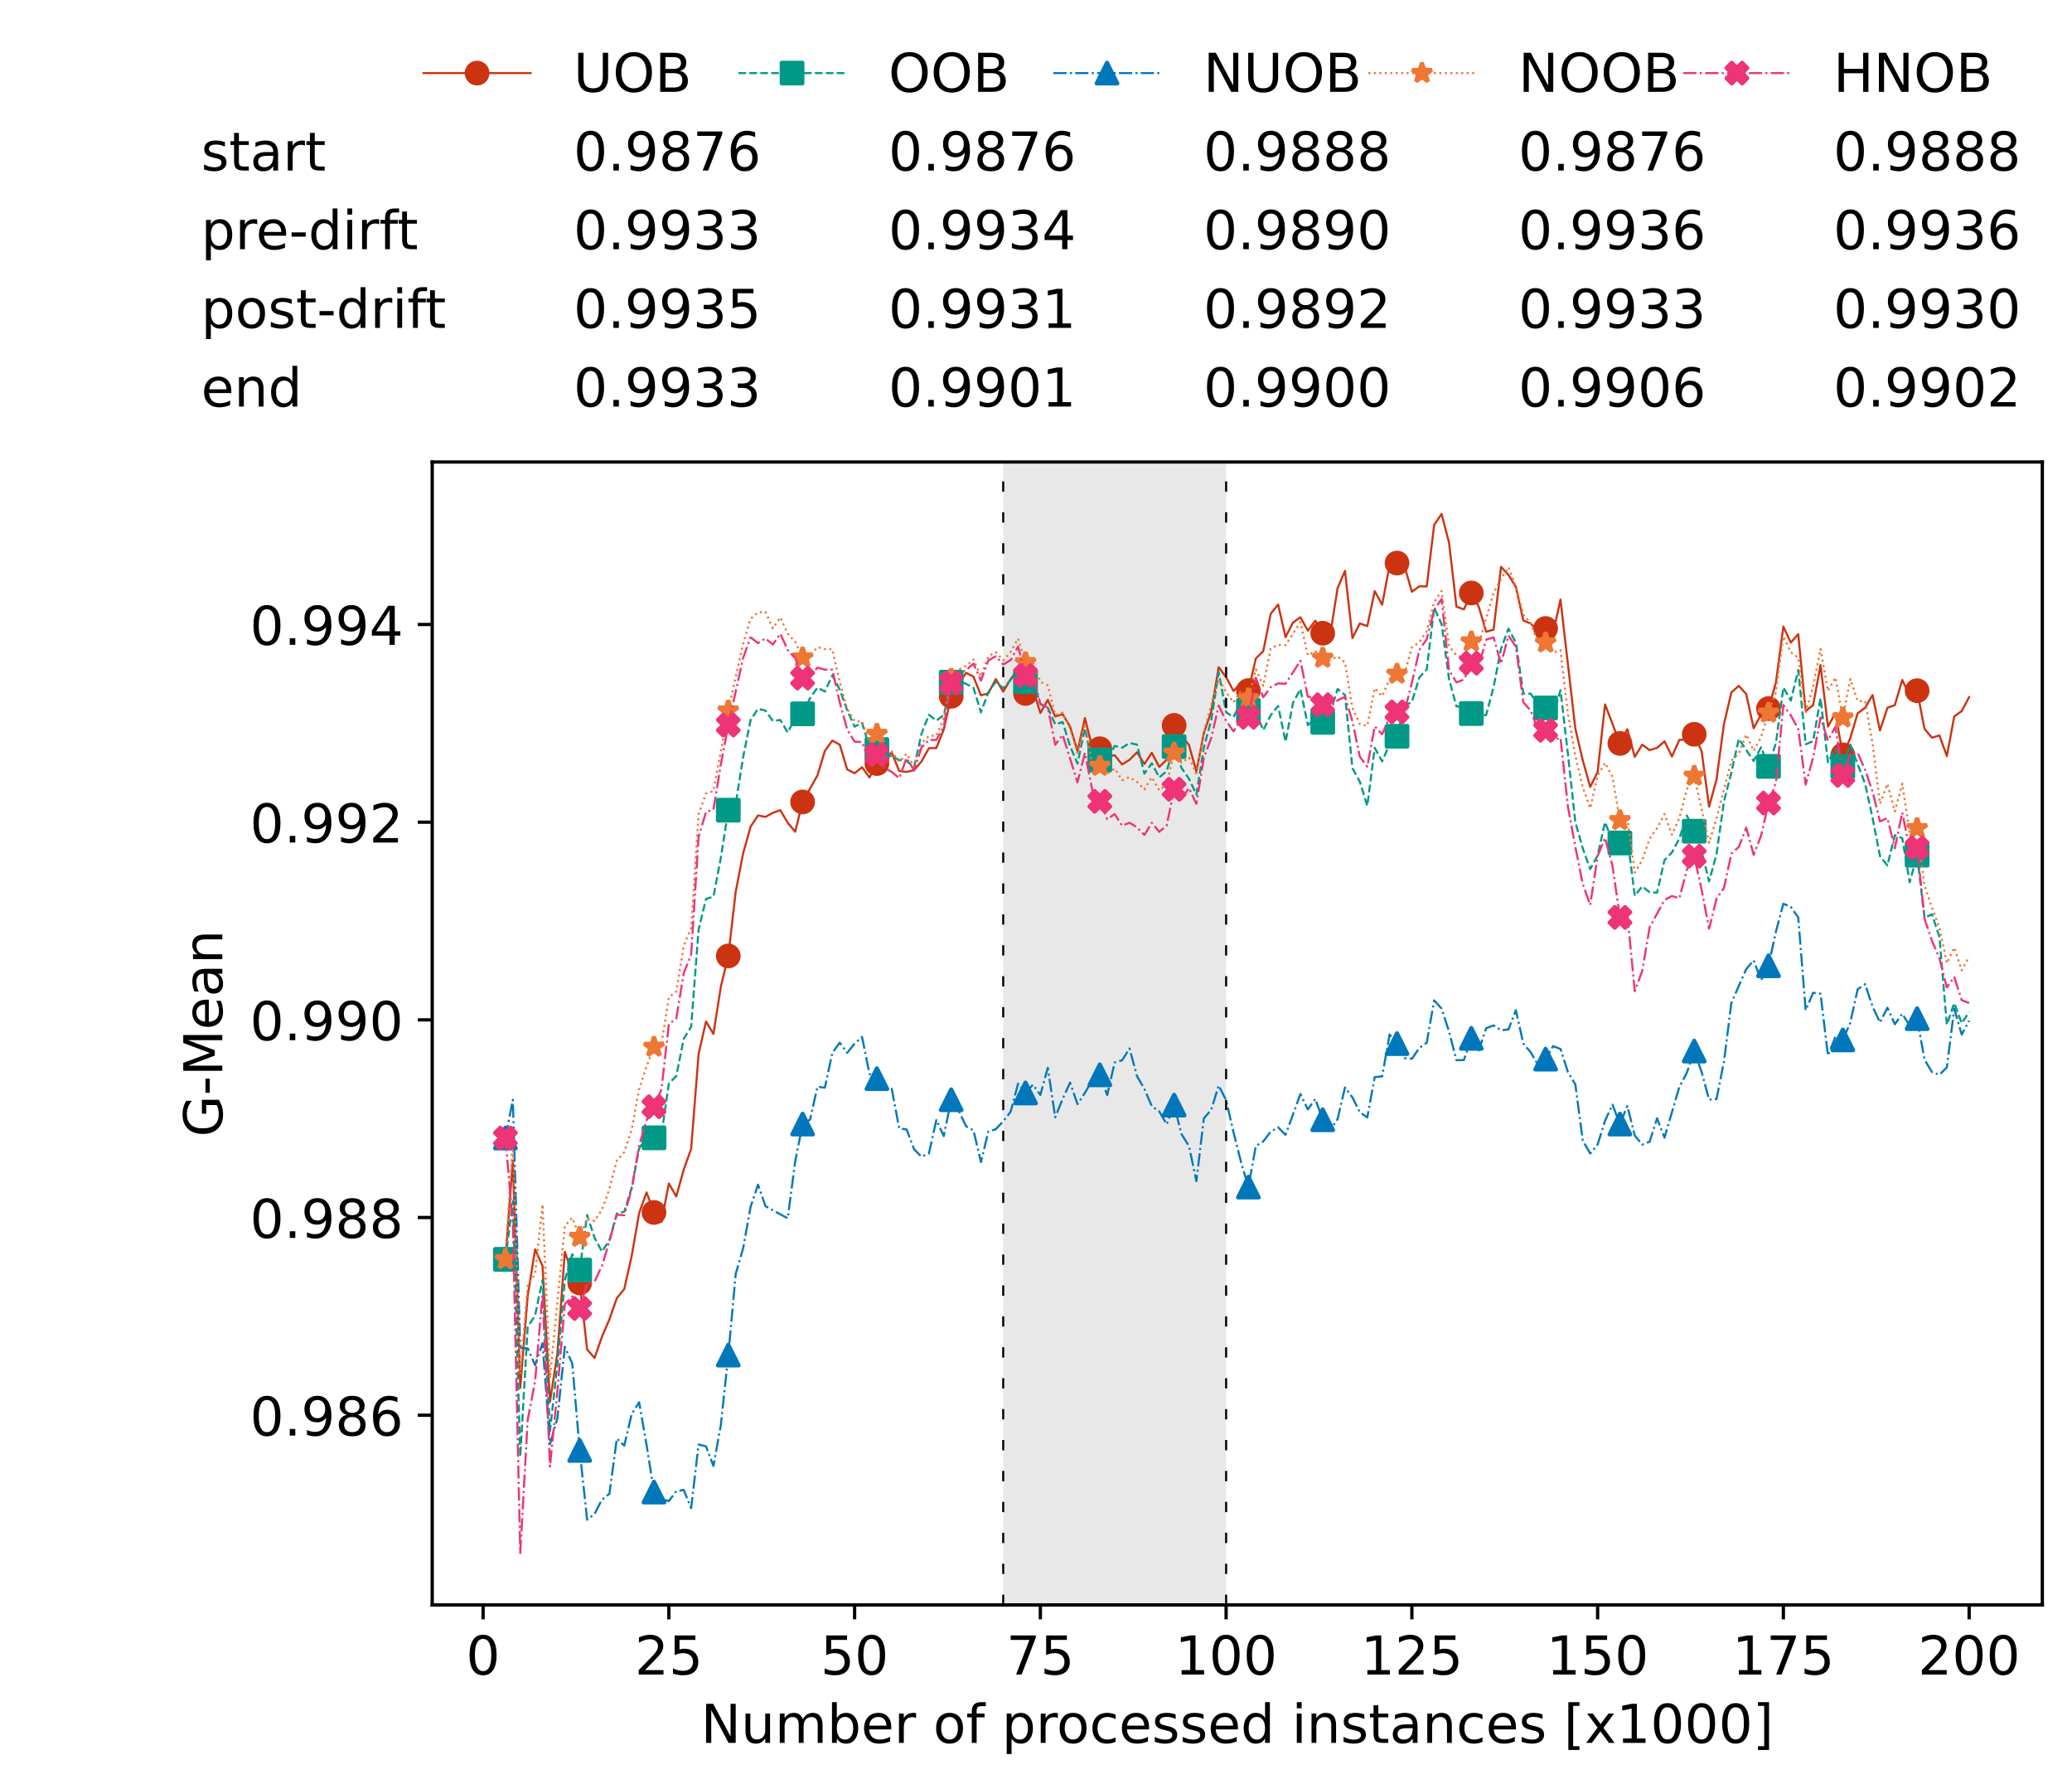 <?xml version="1.0" encoding="utf-8" standalone="no"?>
<!DOCTYPE svg PUBLIC "-//W3C//DTD SVG 1.1//EN"
  "http://www.w3.org/Graphics/SVG/1.1/DTD/svg11.dtd">
<!-- Created with matplotlib (https://matplotlib.org/) -->
<svg height="432.615pt" version="1.1" viewBox="0 0 502.65 432.615" width="502.65pt" xmlns="http://www.w3.org/2000/svg" xmlns:xlink="http://www.w3.org/1999/xlink">
 <defs>
  <style type="text/css">*{stroke-linecap:butt;stroke-linejoin:round;}</style>
 </defs>
 <g id="figure_1">
  <g id="patch_1">
   <path d="M 0 432.615 
L 502.65 432.615 
L 502.65 0 
L 0 0 
z
" style="fill:#ffffff;"/>
  </g>
  <g id="axes_1">
   <g id="patch_2">
    <path d="M 104.85 389.252 
L 495.45 389.252 
L 495.45 112.052 
L 104.85 112.052 
z
" style="fill:#ffffff;"/>
   </g>
   <g id="patch_3">
    <path clip-path="url(#p6c68791fae)" d="M 297.446 389.252 
L 297.446 112.052 
L 243.372 112.052 
L 243.372 389.252 
z
" style="fill:#d3d3d3;opacity:0.5;"/>
   </g>
   <g id="matplotlib.axis_1">
    <g id="xtick_1">
     <g id="line2d_1">
      <defs>
       <path d="M 0 0 
L 0 3.5 
" id="me666481766" style="stroke:#000000;stroke-width:0.8;"/>
      </defs>
      <g>
       <use style="stroke:#000000;stroke-width:0.8;" x="117.197" xlink:href="#me666481766" y="389.252"/>
      </g>
     </g>
     <g id="text_1">
      <!-- 0 -->
      <g transform="translate(113.061 406.13)scale(0.13 -0.13)">
       <defs>
        <path d="M 31.781 66.406 
Q 24.172 66.406 20.328 58.906 
Q 16.5 51.422 16.5 36.375 
Q 16.5 21.391 20.328 13.891 
Q 24.172 6.391 31.781 6.391 
Q 39.453 6.391 43.281 13.891 
Q 47.125 21.391 47.125 36.375 
Q 47.125 51.422 43.281 58.906 
Q 39.453 66.406 31.781 66.406 
z
M 31.781 74.219 
Q 44.047 74.219 50.516 64.516 
Q 56.984 54.828 56.984 36.375 
Q 56.984 17.969 50.516 8.266 
Q 44.047 -1.422 31.781 -1.422 
Q 19.531 -1.422 13.062 8.266 
Q 6.594 17.969 6.594 36.375 
Q 6.594 54.828 13.062 64.516 
Q 19.531 74.219 31.781 74.219 
z
" id="DejaVuSans-48"/>
       </defs>
       <use xlink:href="#DejaVuSans-48"/>
      </g>
     </g>
    </g>
    <g id="xtick_2">
     <g id="line2d_2">
      <g>
       <use style="stroke:#000000;stroke-width:0.8;" x="162.259" xlink:href="#me666481766" y="389.252"/>
      </g>
     </g>
     <g id="text_2">
      <!-- 25 -->
      <g transform="translate(153.988 406.13)scale(0.13 -0.13)">
       <defs>
        <path d="M 19.188 8.297 
L 53.609 8.297 
L 53.609 0 
L 7.328 0 
L 7.328 8.297 
Q 12.938 14.109 22.625 23.891 
Q 32.328 33.688 34.812 36.531 
Q 39.547 41.844 41.422 45.531 
Q 43.312 49.219 43.312 52.781 
Q 43.312 58.594 39.234 62.25 
Q 35.156 65.922 28.609 65.922 
Q 23.969 65.922 18.812 64.312 
Q 13.672 62.703 7.812 59.422 
L 7.812 69.391 
Q 13.766 71.781 18.938 73 
Q 24.125 74.219 28.422 74.219 
Q 39.75 74.219 46.484 68.547 
Q 53.219 62.891 53.219 53.422 
Q 53.219 48.922 51.531 44.891 
Q 49.859 40.875 45.406 35.406 
Q 44.188 33.984 37.641 27.219 
Q 31.109 20.453 19.188 8.297 
z
" id="DejaVuSans-50"/>
        <path d="M 10.797 72.906 
L 49.516 72.906 
L 49.516 64.594 
L 19.828 64.594 
L 19.828 46.734 
Q 21.969 47.469 24.109 47.828 
Q 26.266 48.188 28.422 48.188 
Q 40.625 48.188 47.75 41.5 
Q 54.891 34.812 54.891 23.391 
Q 54.891 11.625 47.562 5.094 
Q 40.234 -1.422 26.906 -1.422 
Q 22.312 -1.422 17.547 -0.641 
Q 12.797 0.141 7.719 1.703 
L 7.719 11.625 
Q 12.109 9.234 16.797 8.062 
Q 21.484 6.891 26.703 6.891 
Q 35.156 6.891 40.078 11.328 
Q 45.016 15.766 45.016 23.391 
Q 45.016 31 40.078 35.438 
Q 35.156 39.891 26.703 39.891 
Q 22.75 39.891 18.812 39.016 
Q 14.891 38.141 10.797 36.281 
z
" id="DejaVuSans-53"/>
       </defs>
       <use xlink:href="#DejaVuSans-50"/>
       <use x="63.623" xlink:href="#DejaVuSans-53"/>
      </g>
     </g>
    </g>
    <g id="xtick_3">
     <g id="line2d_3">
      <g>
       <use style="stroke:#000000;stroke-width:0.8;" x="207.322" xlink:href="#me666481766" y="389.252"/>
      </g>
     </g>
     <g id="text_3">
      <!-- 50 -->
      <g transform="translate(199.05 406.13)scale(0.13 -0.13)">
       <use xlink:href="#DejaVuSans-53"/>
       <use x="63.623" xlink:href="#DejaVuSans-48"/>
      </g>
     </g>
    </g>
    <g id="xtick_4">
     <g id="line2d_4">
      <g>
       <use style="stroke:#000000;stroke-width:0.8;" x="252.384" xlink:href="#me666481766" y="389.252"/>
      </g>
     </g>
     <g id="text_4">
      <!-- 75 -->
      <g transform="translate(244.113 406.13)scale(0.13 -0.13)">
       <defs>
        <path d="M 8.203 72.906 
L 55.078 72.906 
L 55.078 68.703 
L 28.609 0 
L 18.312 0 
L 43.219 64.594 
L 8.203 64.594 
z
" id="DejaVuSans-55"/>
       </defs>
       <use xlink:href="#DejaVuSans-55"/>
       <use x="63.623" xlink:href="#DejaVuSans-53"/>
      </g>
     </g>
    </g>
    <g id="xtick_5">
     <g id="line2d_5">
      <g>
       <use style="stroke:#000000;stroke-width:0.8;" x="297.446" xlink:href="#me666481766" y="389.252"/>
      </g>
     </g>
     <g id="text_5">
      <!-- 100 -->
      <g transform="translate(285.039 406.13)scale(0.13 -0.13)">
       <defs>
        <path d="M 12.406 8.297 
L 28.516 8.297 
L 28.516 63.922 
L 10.984 60.406 
L 10.984 69.391 
L 28.422 72.906 
L 38.281 72.906 
L 38.281 8.297 
L 54.391 8.297 
L 54.391 0 
L 12.406 0 
z
" id="DejaVuSans-49"/>
       </defs>
       <use xlink:href="#DejaVuSans-49"/>
       <use x="63.623" xlink:href="#DejaVuSans-48"/>
       <use x="127.246" xlink:href="#DejaVuSans-48"/>
      </g>
     </g>
    </g>
    <g id="xtick_6">
     <g id="line2d_6">
      <g>
       <use style="stroke:#000000;stroke-width:0.8;" x="342.509" xlink:href="#me666481766" y="389.252"/>
      </g>
     </g>
     <g id="text_6">
      <!-- 125 -->
      <g transform="translate(330.102 406.13)scale(0.13 -0.13)">
       <use xlink:href="#DejaVuSans-49"/>
       <use x="63.623" xlink:href="#DejaVuSans-50"/>
       <use x="127.246" xlink:href="#DejaVuSans-53"/>
      </g>
     </g>
    </g>
    <g id="xtick_7">
     <g id="line2d_7">
      <g>
       <use style="stroke:#000000;stroke-width:0.8;" x="387.571" xlink:href="#me666481766" y="389.252"/>
      </g>
     </g>
     <g id="text_7">
      <!-- 150 -->
      <g transform="translate(375.164 406.13)scale(0.13 -0.13)">
       <use xlink:href="#DejaVuSans-49"/>
       <use x="63.623" xlink:href="#DejaVuSans-53"/>
       <use x="127.246" xlink:href="#DejaVuSans-48"/>
      </g>
     </g>
    </g>
    <g id="xtick_8">
     <g id="line2d_8">
      <g>
       <use style="stroke:#000000;stroke-width:0.8;" x="432.633" xlink:href="#me666481766" y="389.252"/>
      </g>
     </g>
     <g id="text_8">
      <!-- 175 -->
      <g transform="translate(420.226 406.13)scale(0.13 -0.13)">
       <use xlink:href="#DejaVuSans-49"/>
       <use x="63.623" xlink:href="#DejaVuSans-55"/>
       <use x="127.246" xlink:href="#DejaVuSans-53"/>
      </g>
     </g>
    </g>
    <g id="xtick_9">
     <g id="line2d_9">
      <g>
       <use style="stroke:#000000;stroke-width:0.8;" x="477.695" xlink:href="#me666481766" y="389.252"/>
      </g>
     </g>
     <g id="text_9">
      <!-- 200 -->
      <g transform="translate(465.289 406.13)scale(0.13 -0.13)">
       <use xlink:href="#DejaVuSans-50"/>
       <use x="63.623" xlink:href="#DejaVuSans-48"/>
       <use x="127.246" xlink:href="#DejaVuSans-48"/>
      </g>
     </g>
    </g>
    <g id="text_10">
     <!-- Number of processed instances [x1000] -->
     <g transform="translate(170.025 422.711)scale(0.13 -0.13)">
      <defs>
       <path d="M 9.812 72.906 
L 23.094 72.906 
L 55.422 11.922 
L 55.422 72.906 
L 64.984 72.906 
L 64.984 0 
L 51.703 0 
L 19.391 60.984 
L 19.391 0 
L 9.812 0 
z
" id="DejaVuSans-78"/>
       <path d="M 8.5 21.578 
L 8.5 54.688 
L 17.484 54.688 
L 17.484 21.922 
Q 17.484 14.156 20.5 10.266 
Q 23.531 6.391 29.594 6.391 
Q 36.859 6.391 41.078 11.031 
Q 45.312 15.672 45.312 23.688 
L 45.312 54.688 
L 54.297 54.688 
L 54.297 0 
L 45.312 0 
L 45.312 8.406 
Q 42.047 3.422 37.719 1 
Q 33.406 -1.422 27.688 -1.422 
Q 18.266 -1.422 13.375 4.438 
Q 8.5 10.297 8.5 21.578 
z
M 31.109 56 
z
" id="DejaVuSans-117"/>
       <path d="M 52 44.188 
Q 55.375 50.25 60.062 53.125 
Q 64.75 56 71.094 56 
Q 79.641 56 84.281 50.016 
Q 88.922 44.047 88.922 33.016 
L 88.922 0 
L 79.891 0 
L 79.891 32.719 
Q 79.891 40.578 77.094 44.375 
Q 74.312 48.188 68.609 48.188 
Q 61.625 48.188 57.562 43.547 
Q 53.516 38.922 53.516 30.906 
L 53.516 0 
L 44.484 0 
L 44.484 32.719 
Q 44.484 40.625 41.703 44.406 
Q 38.922 48.188 33.109 48.188 
Q 26.219 48.188 22.156 43.531 
Q 18.109 38.875 18.109 30.906 
L 18.109 0 
L 9.078 0 
L 9.078 54.688 
L 18.109 54.688 
L 18.109 46.188 
Q 21.188 51.219 25.484 53.609 
Q 29.781 56 35.688 56 
Q 41.656 56 45.828 52.969 
Q 50 49.953 52 44.188 
z
" id="DejaVuSans-109"/>
       <path d="M 48.688 27.297 
Q 48.688 37.203 44.609 42.844 
Q 40.531 48.484 33.406 48.484 
Q 26.266 48.484 22.188 42.844 
Q 18.109 37.203 18.109 27.297 
Q 18.109 17.391 22.188 11.75 
Q 26.266 6.109 33.406 6.109 
Q 40.531 6.109 44.609 11.75 
Q 48.688 17.391 48.688 27.297 
z
M 18.109 46.391 
Q 20.953 51.266 25.266 53.625 
Q 29.594 56 35.594 56 
Q 45.562 56 51.781 48.094 
Q 58.016 40.188 58.016 27.297 
Q 58.016 14.406 51.781 6.484 
Q 45.562 -1.422 35.594 -1.422 
Q 29.594 -1.422 25.266 0.953 
Q 20.953 3.328 18.109 8.203 
L 18.109 0 
L 9.078 0 
L 9.078 75.984 
L 18.109 75.984 
z
" id="DejaVuSans-98"/>
       <path d="M 56.203 29.594 
L 56.203 25.203 
L 14.891 25.203 
Q 15.484 15.922 20.484 11.062 
Q 25.484 6.203 34.422 6.203 
Q 39.594 6.203 44.453 7.469 
Q 49.312 8.734 54.109 11.281 
L 54.109 2.781 
Q 49.266 0.734 44.188 -0.344 
Q 39.109 -1.422 33.891 -1.422 
Q 20.797 -1.422 13.156 6.188 
Q 5.516 13.812 5.516 26.812 
Q 5.516 40.234 12.766 48.109 
Q 20.016 56 32.328 56 
Q 43.359 56 49.781 48.891 
Q 56.203 41.797 56.203 29.594 
z
M 47.219 32.234 
Q 47.125 39.594 43.094 43.984 
Q 39.062 48.391 32.422 48.391 
Q 24.906 48.391 20.391 44.141 
Q 15.875 39.891 15.188 32.172 
z
" id="DejaVuSans-101"/>
       <path d="M 41.109 46.297 
Q 39.594 47.172 37.812 47.578 
Q 36.031 48 33.891 48 
Q 26.266 48 22.188 43.047 
Q 18.109 38.094 18.109 28.812 
L 18.109 0 
L 9.078 0 
L 9.078 54.688 
L 18.109 54.688 
L 18.109 46.188 
Q 20.953 51.172 25.484 53.578 
Q 30.031 56 36.531 56 
Q 37.453 56 38.578 55.875 
Q 39.703 55.766 41.062 55.516 
z
" id="DejaVuSans-114"/>
       <path id="DejaVuSans-32"/>
       <path d="M 30.609 48.391 
Q 23.391 48.391 19.188 42.75 
Q 14.984 37.109 14.984 27.297 
Q 14.984 17.484 19.156 11.844 
Q 23.344 6.203 30.609 6.203 
Q 37.797 6.203 41.984 11.859 
Q 46.188 17.531 46.188 27.297 
Q 46.188 37.016 41.984 42.703 
Q 37.797 48.391 30.609 48.391 
z
M 30.609 56 
Q 42.328 56 49.016 48.375 
Q 55.719 40.766 55.719 27.297 
Q 55.719 13.875 49.016 6.219 
Q 42.328 -1.422 30.609 -1.422 
Q 18.844 -1.422 12.172 6.219 
Q 5.516 13.875 5.516 27.297 
Q 5.516 40.766 12.172 48.375 
Q 18.844 56 30.609 56 
z
" id="DejaVuSans-111"/>
       <path d="M 37.109 75.984 
L 37.109 68.5 
L 28.516 68.5 
Q 23.688 68.5 21.797 66.547 
Q 19.922 64.594 19.922 59.516 
L 19.922 54.688 
L 34.719 54.688 
L 34.719 47.703 
L 19.922 47.703 
L 19.922 0 
L 10.891 0 
L 10.891 47.703 
L 2.297 47.703 
L 2.297 54.688 
L 10.891 54.688 
L 10.891 58.5 
Q 10.891 67.625 15.141 71.797 
Q 19.391 75.984 28.609 75.984 
z
" id="DejaVuSans-102"/>
       <path d="M 18.109 8.203 
L 18.109 -20.797 
L 9.078 -20.797 
L 9.078 54.688 
L 18.109 54.688 
L 18.109 46.391 
Q 20.953 51.266 25.266 53.625 
Q 29.594 56 35.594 56 
Q 45.562 56 51.781 48.094 
Q 58.016 40.188 58.016 27.297 
Q 58.016 14.406 51.781 6.484 
Q 45.562 -1.422 35.594 -1.422 
Q 29.594 -1.422 25.266 0.953 
Q 20.953 3.328 18.109 8.203 
z
M 48.688 27.297 
Q 48.688 37.203 44.609 42.844 
Q 40.531 48.484 33.406 48.484 
Q 26.266 48.484 22.188 42.844 
Q 18.109 37.203 18.109 27.297 
Q 18.109 17.391 22.188 11.75 
Q 26.266 6.109 33.406 6.109 
Q 40.531 6.109 44.609 11.75 
Q 48.688 17.391 48.688 27.297 
z
" id="DejaVuSans-112"/>
       <path d="M 48.781 52.594 
L 48.781 44.188 
Q 44.969 46.297 41.141 47.344 
Q 37.312 48.391 33.406 48.391 
Q 24.656 48.391 19.812 42.844 
Q 14.984 37.312 14.984 27.297 
Q 14.984 17.281 19.812 11.734 
Q 24.656 6.203 33.406 6.203 
Q 37.312 6.203 41.141 7.25 
Q 44.969 8.297 48.781 10.406 
L 48.781 2.094 
Q 45.016 0.344 40.984 -0.531 
Q 36.969 -1.422 32.422 -1.422 
Q 20.062 -1.422 12.781 6.344 
Q 5.516 14.109 5.516 27.297 
Q 5.516 40.672 12.859 48.328 
Q 20.219 56 33.016 56 
Q 37.156 56 41.109 55.141 
Q 45.062 54.297 48.781 52.594 
z
" id="DejaVuSans-99"/>
       <path d="M 44.281 53.078 
L 44.281 44.578 
Q 40.484 46.531 36.375 47.5 
Q 32.281 48.484 27.875 48.484 
Q 21.188 48.484 17.844 46.438 
Q 14.5 44.391 14.5 40.281 
Q 14.5 37.156 16.891 35.375 
Q 19.281 33.594 26.516 31.984 
L 29.594 31.297 
Q 39.156 29.25 43.188 25.516 
Q 47.219 21.781 47.219 15.094 
Q 47.219 7.469 41.188 3.016 
Q 35.156 -1.422 24.609 -1.422 
Q 20.219 -1.422 15.453 -0.562 
Q 10.688 0.297 5.422 2 
L 5.422 11.281 
Q 10.406 8.688 15.234 7.391 
Q 20.062 6.109 24.812 6.109 
Q 31.156 6.109 34.562 8.281 
Q 37.984 10.453 37.984 14.406 
Q 37.984 18.062 35.516 20.016 
Q 33.062 21.969 24.703 23.781 
L 21.578 24.516 
Q 13.234 26.266 9.516 29.906 
Q 5.812 33.547 5.812 39.891 
Q 5.812 47.609 11.281 51.797 
Q 16.75 56 26.812 56 
Q 31.781 56 36.172 55.266 
Q 40.578 54.547 44.281 53.078 
z
" id="DejaVuSans-115"/>
       <path d="M 45.406 46.391 
L 45.406 75.984 
L 54.391 75.984 
L 54.391 0 
L 45.406 0 
L 45.406 8.203 
Q 42.578 3.328 38.25 0.953 
Q 33.938 -1.422 27.875 -1.422 
Q 17.969 -1.422 11.734 6.484 
Q 5.516 14.406 5.516 27.297 
Q 5.516 40.188 11.734 48.094 
Q 17.969 56 27.875 56 
Q 33.938 56 38.25 53.625 
Q 42.578 51.266 45.406 46.391 
z
M 14.797 27.297 
Q 14.797 17.391 18.875 11.75 
Q 22.953 6.109 30.078 6.109 
Q 37.203 6.109 41.297 11.75 
Q 45.406 17.391 45.406 27.297 
Q 45.406 37.203 41.297 42.844 
Q 37.203 48.484 30.078 48.484 
Q 22.953 48.484 18.875 42.844 
Q 14.797 37.203 14.797 27.297 
z
" id="DejaVuSans-100"/>
       <path d="M 9.422 54.688 
L 18.406 54.688 
L 18.406 0 
L 9.422 0 
z
M 9.422 75.984 
L 18.406 75.984 
L 18.406 64.594 
L 9.422 64.594 
z
" id="DejaVuSans-105"/>
       <path d="M 54.891 33.016 
L 54.891 0 
L 45.906 0 
L 45.906 32.719 
Q 45.906 40.484 42.875 44.328 
Q 39.844 48.188 33.797 48.188 
Q 26.516 48.188 22.312 43.547 
Q 18.109 38.922 18.109 30.906 
L 18.109 0 
L 9.078 0 
L 9.078 54.688 
L 18.109 54.688 
L 18.109 46.188 
Q 21.344 51.125 25.703 53.562 
Q 30.078 56 35.797 56 
Q 45.219 56 50.047 50.172 
Q 54.891 44.344 54.891 33.016 
z
" id="DejaVuSans-110"/>
       <path d="M 18.312 70.219 
L 18.312 54.688 
L 36.812 54.688 
L 36.812 47.703 
L 18.312 47.703 
L 18.312 18.016 
Q 18.312 11.328 20.141 9.422 
Q 21.969 7.516 27.594 7.516 
L 36.812 7.516 
L 36.812 0 
L 27.594 0 
Q 17.188 0 13.234 3.875 
Q 9.281 7.766 9.281 18.016 
L 9.281 47.703 
L 2.688 47.703 
L 2.688 54.688 
L 9.281 54.688 
L 9.281 70.219 
z
" id="DejaVuSans-116"/>
       <path d="M 34.281 27.484 
Q 23.391 27.484 19.188 25 
Q 14.984 22.516 14.984 16.5 
Q 14.984 11.719 18.141 8.906 
Q 21.297 6.109 26.703 6.109 
Q 34.188 6.109 38.703 11.406 
Q 43.219 16.703 43.219 25.484 
L 43.219 27.484 
z
M 52.203 31.203 
L 52.203 0 
L 43.219 0 
L 43.219 8.297 
Q 40.141 3.328 35.547 0.953 
Q 30.953 -1.422 24.312 -1.422 
Q 15.922 -1.422 10.953 3.297 
Q 6 8.016 6 15.922 
Q 6 25.141 12.172 29.828 
Q 18.359 34.516 30.609 34.516 
L 43.219 34.516 
L 43.219 35.406 
Q 43.219 41.609 39.141 45 
Q 35.062 48.391 27.688 48.391 
Q 23 48.391 18.547 47.266 
Q 14.109 46.141 10.016 43.891 
L 10.016 52.203 
Q 14.938 54.109 19.578 55.047 
Q 24.219 56 28.609 56 
Q 40.484 56 46.344 49.844 
Q 52.203 43.703 52.203 31.203 
z
" id="DejaVuSans-97"/>
       <path d="M 8.594 75.984 
L 29.297 75.984 
L 29.297 69 
L 17.578 69 
L 17.578 -6.203 
L 29.297 -6.203 
L 29.297 -13.188 
L 8.594 -13.188 
z
" id="DejaVuSans-91"/>
       <path d="M 54.891 54.688 
L 35.109 28.078 
L 55.906 0 
L 45.312 0 
L 29.391 21.484 
L 13.484 0 
L 2.875 0 
L 24.125 28.609 
L 4.688 54.688 
L 15.281 54.688 
L 29.781 35.203 
L 44.281 54.688 
z
" id="DejaVuSans-120"/>
       <path d="M 30.422 75.984 
L 30.422 -13.188 
L 9.719 -13.188 
L 9.719 -6.203 
L 21.391 -6.203 
L 21.391 69 
L 9.719 69 
L 9.719 75.984 
z
" id="DejaVuSans-93"/>
      </defs>
      <use xlink:href="#DejaVuSans-78"/>
      <use x="74.805" xlink:href="#DejaVuSans-117"/>
      <use x="138.184" xlink:href="#DejaVuSans-109"/>
      <use x="235.596" xlink:href="#DejaVuSans-98"/>
      <use x="299.072" xlink:href="#DejaVuSans-101"/>
      <use x="360.596" xlink:href="#DejaVuSans-114"/>
      <use x="401.709" xlink:href="#DejaVuSans-32"/>
      <use x="433.496" xlink:href="#DejaVuSans-111"/>
      <use x="494.678" xlink:href="#DejaVuSans-102"/>
      <use x="529.883" xlink:href="#DejaVuSans-32"/>
      <use x="561.67" xlink:href="#DejaVuSans-112"/>
      <use x="625.146" xlink:href="#DejaVuSans-114"/>
      <use x="664.01" xlink:href="#DejaVuSans-111"/>
      <use x="725.191" xlink:href="#DejaVuSans-99"/>
      <use x="780.172" xlink:href="#DejaVuSans-101"/>
      <use x="841.695" xlink:href="#DejaVuSans-115"/>
      <use x="893.795" xlink:href="#DejaVuSans-115"/>
      <use x="945.895" xlink:href="#DejaVuSans-101"/>
      <use x="1007.418" xlink:href="#DejaVuSans-100"/>
      <use x="1070.895" xlink:href="#DejaVuSans-32"/>
      <use x="1102.682" xlink:href="#DejaVuSans-105"/>
      <use x="1130.465" xlink:href="#DejaVuSans-110"/>
      <use x="1193.844" xlink:href="#DejaVuSans-115"/>
      <use x="1245.943" xlink:href="#DejaVuSans-116"/>
      <use x="1285.152" xlink:href="#DejaVuSans-97"/>
      <use x="1346.432" xlink:href="#DejaVuSans-110"/>
      <use x="1409.811" xlink:href="#DejaVuSans-99"/>
      <use x="1464.791" xlink:href="#DejaVuSans-101"/>
      <use x="1526.314" xlink:href="#DejaVuSans-115"/>
      <use x="1578.414" xlink:href="#DejaVuSans-32"/>
      <use x="1610.201" xlink:href="#DejaVuSans-91"/>
      <use x="1649.215" xlink:href="#DejaVuSans-120"/>
      <use x="1708.395" xlink:href="#DejaVuSans-49"/>
      <use x="1772.018" xlink:href="#DejaVuSans-48"/>
      <use x="1835.641" xlink:href="#DejaVuSans-48"/>
      <use x="1899.264" xlink:href="#DejaVuSans-48"/>
      <use x="1962.887" xlink:href="#DejaVuSans-93"/>
     </g>
    </g>
   </g>
   <g id="matplotlib.axis_2">
    <g id="ytick_1">
     <g id="line2d_10">
      <defs>
       <path d="M 0 0 
L -3.5 0 
" id="mf301e4d806" style="stroke:#000000;stroke-width:0.8;"/>
      </defs>
      <g>
       <use style="stroke:#000000;stroke-width:0.8;" x="104.85" xlink:href="#mf301e4d806" y="343.239"/>
      </g>
     </g>
     <g id="text_11">
      <!-- 0.986 -->
      <g transform="translate(60.633 348.178)scale(0.13 -0.13)">
       <defs>
        <path d="M 10.688 12.406 
L 21 12.406 
L 21 0 
L 10.688 0 
z
" id="DejaVuSans-46"/>
        <path d="M 10.984 1.516 
L 10.984 10.5 
Q 14.703 8.734 18.5 7.812 
Q 22.312 6.891 25.984 6.891 
Q 35.75 6.891 40.891 13.453 
Q 46.047 20.016 46.781 33.406 
Q 43.953 29.203 39.594 26.953 
Q 35.25 24.703 29.984 24.703 
Q 19.047 24.703 12.672 31.312 
Q 6.297 37.938 6.297 49.422 
Q 6.297 60.641 12.938 67.422 
Q 19.578 74.219 30.609 74.219 
Q 43.266 74.219 49.922 64.516 
Q 56.594 54.828 56.594 36.375 
Q 56.594 19.141 48.406 8.859 
Q 40.234 -1.422 26.422 -1.422 
Q 22.703 -1.422 18.891 -0.688 
Q 15.094 0.047 10.984 1.516 
z
M 30.609 32.422 
Q 37.25 32.422 41.125 36.953 
Q 45.016 41.5 45.016 49.422 
Q 45.016 57.281 41.125 61.844 
Q 37.25 66.406 30.609 66.406 
Q 23.969 66.406 20.094 61.844 
Q 16.219 57.281 16.219 49.422 
Q 16.219 41.5 20.094 36.953 
Q 23.969 32.422 30.609 32.422 
z
" id="DejaVuSans-57"/>
        <path d="M 31.781 34.625 
Q 24.75 34.625 20.719 30.859 
Q 16.703 27.094 16.703 20.516 
Q 16.703 13.922 20.719 10.156 
Q 24.75 6.391 31.781 6.391 
Q 38.812 6.391 42.859 10.172 
Q 46.922 13.969 46.922 20.516 
Q 46.922 27.094 42.891 30.859 
Q 38.875 34.625 31.781 34.625 
z
M 21.922 38.812 
Q 15.578 40.375 12.031 44.719 
Q 8.5 49.078 8.5 55.328 
Q 8.5 64.062 14.719 69.141 
Q 20.953 74.219 31.781 74.219 
Q 42.672 74.219 48.875 69.141 
Q 55.078 64.062 55.078 55.328 
Q 55.078 49.078 51.531 44.719 
Q 48 40.375 41.703 38.812 
Q 48.828 37.156 52.797 32.312 
Q 56.781 27.484 56.781 20.516 
Q 56.781 9.906 50.312 4.234 
Q 43.844 -1.422 31.781 -1.422 
Q 19.734 -1.422 13.25 4.234 
Q 6.781 9.906 6.781 20.516 
Q 6.781 27.484 10.781 32.312 
Q 14.797 37.156 21.922 38.812 
z
M 18.312 54.391 
Q 18.312 48.734 21.844 45.562 
Q 25.391 42.391 31.781 42.391 
Q 38.141 42.391 41.719 45.562 
Q 45.312 48.734 45.312 54.391 
Q 45.312 60.062 41.719 63.234 
Q 38.141 66.406 31.781 66.406 
Q 25.391 66.406 21.844 63.234 
Q 18.312 60.062 18.312 54.391 
z
" id="DejaVuSans-56"/>
        <path d="M 33.016 40.375 
Q 26.375 40.375 22.484 35.828 
Q 18.609 31.297 18.609 23.391 
Q 18.609 15.531 22.484 10.953 
Q 26.375 6.391 33.016 6.391 
Q 39.656 6.391 43.531 10.953 
Q 47.406 15.531 47.406 23.391 
Q 47.406 31.297 43.531 35.828 
Q 39.656 40.375 33.016 40.375 
z
M 52.594 71.297 
L 52.594 62.312 
Q 48.875 64.062 45.094 64.984 
Q 41.312 65.922 37.594 65.922 
Q 27.828 65.922 22.672 59.328 
Q 17.531 52.734 16.797 39.406 
Q 19.672 43.656 24.016 45.922 
Q 28.375 48.188 33.594 48.188 
Q 44.578 48.188 50.953 41.516 
Q 57.328 34.859 57.328 23.391 
Q 57.328 12.156 50.688 5.359 
Q 44.047 -1.422 33.016 -1.422 
Q 20.359 -1.422 13.672 8.266 
Q 6.984 17.969 6.984 36.375 
Q 6.984 53.656 15.188 63.938 
Q 23.391 74.219 37.203 74.219 
Q 40.922 74.219 44.703 73.484 
Q 48.484 72.75 52.594 71.297 
z
" id="DejaVuSans-54"/>
       </defs>
       <use xlink:href="#DejaVuSans-48"/>
       <use x="63.623" xlink:href="#DejaVuSans-46"/>
       <use x="95.41" xlink:href="#DejaVuSans-57"/>
       <use x="159.033" xlink:href="#DejaVuSans-56"/>
       <use x="222.656" xlink:href="#DejaVuSans-54"/>
      </g>
     </g>
    </g>
    <g id="ytick_2">
     <g id="line2d_11">
      <g>
       <use style="stroke:#000000;stroke-width:0.8;" x="104.85" xlink:href="#mf301e4d806" y="295.294"/>
      </g>
     </g>
     <g id="text_12">
      <!-- 0.988 -->
      <g transform="translate(60.633 300.233)scale(0.13 -0.13)">
       <use xlink:href="#DejaVuSans-48"/>
       <use x="63.623" xlink:href="#DejaVuSans-46"/>
       <use x="95.41" xlink:href="#DejaVuSans-57"/>
       <use x="159.033" xlink:href="#DejaVuSans-56"/>
       <use x="222.656" xlink:href="#DejaVuSans-56"/>
      </g>
     </g>
    </g>
    <g id="ytick_3">
     <g id="line2d_12">
      <g>
       <use style="stroke:#000000;stroke-width:0.8;" x="104.85" xlink:href="#mf301e4d806" y="247.349"/>
      </g>
     </g>
     <g id="text_13">
      <!-- 0.990 -->
      <g transform="translate(60.633 252.288)scale(0.13 -0.13)">
       <use xlink:href="#DejaVuSans-48"/>
       <use x="63.623" xlink:href="#DejaVuSans-46"/>
       <use x="95.41" xlink:href="#DejaVuSans-57"/>
       <use x="159.033" xlink:href="#DejaVuSans-57"/>
       <use x="222.656" xlink:href="#DejaVuSans-48"/>
      </g>
     </g>
    </g>
    <g id="ytick_4">
     <g id="line2d_13">
      <g>
       <use style="stroke:#000000;stroke-width:0.8;" x="104.85" xlink:href="#mf301e4d806" y="199.404"/>
      </g>
     </g>
     <g id="text_14">
      <!-- 0.992 -->
      <g transform="translate(60.633 204.343)scale(0.13 -0.13)">
       <use xlink:href="#DejaVuSans-48"/>
       <use x="63.623" xlink:href="#DejaVuSans-46"/>
       <use x="95.41" xlink:href="#DejaVuSans-57"/>
       <use x="159.033" xlink:href="#DejaVuSans-57"/>
       <use x="222.656" xlink:href="#DejaVuSans-50"/>
      </g>
     </g>
    </g>
    <g id="ytick_5">
     <g id="line2d_14">
      <g>
       <use style="stroke:#000000;stroke-width:0.8;" x="104.85" xlink:href="#mf301e4d806" y="151.458"/>
      </g>
     </g>
     <g id="text_15">
      <!-- 0.994 -->
      <g transform="translate(60.633 156.397)scale(0.13 -0.13)">
       <defs>
        <path d="M 37.797 64.312 
L 12.891 25.391 
L 37.797 25.391 
z
M 35.203 72.906 
L 47.609 72.906 
L 47.609 25.391 
L 58.016 25.391 
L 58.016 17.188 
L 47.609 17.188 
L 47.609 0 
L 37.797 0 
L 37.797 17.188 
L 4.891 17.188 
L 4.891 26.703 
z
" id="DejaVuSans-52"/>
       </defs>
       <use xlink:href="#DejaVuSans-48"/>
       <use x="63.623" xlink:href="#DejaVuSans-46"/>
       <use x="95.41" xlink:href="#DejaVuSans-57"/>
       <use x="159.033" xlink:href="#DejaVuSans-57"/>
       <use x="222.656" xlink:href="#DejaVuSans-52"/>
      </g>
     </g>
    </g>
    <g id="text_16">
     <!-- G-Mean -->
     <g transform="translate(53.93 275.744)rotate(-90)scale(0.13 -0.13)">
      <defs>
       <path d="M 59.516 10.406 
L 59.516 29.984 
L 43.406 29.984 
L 43.406 38.094 
L 69.281 38.094 
L 69.281 6.781 
Q 63.578 2.734 56.688 0.656 
Q 49.812 -1.422 42 -1.422 
Q 24.906 -1.422 15.25 8.562 
Q 5.609 18.562 5.609 36.375 
Q 5.609 54.25 15.25 64.234 
Q 24.906 74.219 42 74.219 
Q 49.125 74.219 55.547 72.453 
Q 61.969 70.703 67.391 67.281 
L 67.391 56.781 
Q 61.922 61.422 55.766 63.766 
Q 49.609 66.109 42.828 66.109 
Q 29.438 66.109 22.719 58.641 
Q 16.016 51.172 16.016 36.375 
Q 16.016 21.625 22.719 14.156 
Q 29.438 6.688 42.828 6.688 
Q 48.047 6.688 52.141 7.594 
Q 56.25 8.5 59.516 10.406 
z
" id="DejaVuSans-71"/>
       <path d="M 4.891 31.391 
L 31.203 31.391 
L 31.203 23.391 
L 4.891 23.391 
z
" id="DejaVuSans-45"/>
       <path d="M 9.812 72.906 
L 24.516 72.906 
L 43.109 23.297 
L 61.812 72.906 
L 76.516 72.906 
L 76.516 0 
L 66.891 0 
L 66.891 64.016 
L 48.094 14.016 
L 38.188 14.016 
L 19.391 64.016 
L 19.391 0 
L 9.812 0 
z
" id="DejaVuSans-77"/>
      </defs>
      <use xlink:href="#DejaVuSans-71"/>
      <use x="77.49" xlink:href="#DejaVuSans-45"/>
      <use x="113.574" xlink:href="#DejaVuSans-77"/>
      <use x="199.854" xlink:href="#DejaVuSans-101"/>
      <use x="261.377" xlink:href="#DejaVuSans-97"/>
      <use x="322.656" xlink:href="#DejaVuSans-110"/>
     </g>
    </g>
   </g>
   <g id="line2d_15"/>
   <g id="line2d_16"/>
   <g id="line2d_17"/>
   <g id="line2d_18"/>
   <g id="line2d_19"/>
   <g id="line2d_20">
    <path clip-path="url(#p6c68791fae)" d="M 122.605 305.438 
L 124.407 281.461 
L 126.21 336.604 
L 128.012 314.341 
L 129.815 302.993 
L 131.617 307.072 
L 133.419 339.956 
L 135.222 328.198 
L 137.024 303.591 
L 138.827 308.968 
L 140.629 311.161 
L 142.432 327.284 
L 144.234 329.359 
L 146.037 324.174 
L 147.839 319.983 
L 149.642 314.841 
L 151.444 312.635 
L 153.247 304.589 
L 155.049 294.199 
L 156.852 289.197 
L 158.654 294.061 
L 160.457 296.362 
L 162.259 287.027 
L 164.062 290.181 
L 165.864 283.663 
L 167.667 278.646 
L 169.469 255.659 
L 171.272 247.741 
L 173.074 250.773 
L 174.877 239.264 
L 176.679 231.851 
L 178.482 216.231 
L 180.284 206.952 
L 182.087 200.495 
L 183.889 197.768 
L 185.692 198.125 
L 187.494 197.138 
L 189.297 196.496 
L 191.099 199.548 
L 192.902 201.727 
L 194.704 194.496 
L 198.309 188.052 
L 200.112 182.104 
L 201.914 179.616 
L 203.717 180.617 
L 205.519 186.608 
L 207.322 187.54 
L 209.124 186.079 
L 210.927 188.557 
L 212.729 185.187 
L 214.532 183.949 
L 216.334 182.518 
L 218.137 187.002 
L 219.939 187.223 
L 221.742 186.783 
L 223.544 184.685 
L 225.347 181.459 
L 227.149 181.413 
L 228.952 176.91 
L 230.754 168.878 
L 234.359 163.183 
L 236.162 164.119 
L 237.964 168.644 
L 239.767 168.162 
L 241.569 164.681 
L 243.372 167.742 
L 245.174 164.72 
L 246.976 162.398 
L 248.779 168.185 
L 250.581 167.087 
L 252.384 172.941 
L 254.186 169.751 
L 255.989 173.783 
L 257.791 173.203 
L 259.594 176.228 
L 261.396 182.149 
L 263.199 174.163 
L 265.001 181.422 
L 266.804 181.599 
L 268.606 183.454 
L 270.409 183.172 
L 272.211 185.408 
L 274.014 184.28 
L 275.816 182.465 
L 277.619 185.297 
L 279.421 182.577 
L 281.224 186.003 
L 283.026 184.267 
L 284.829 175.938 
L 288.434 180.695 
L 290.236 187.129 
L 292.039 177.842 
L 293.841 172.557 
L 295.644 161.827 
L 297.446 164.247 
L 299.249 167.597 
L 301.051 165.561 
L 302.854 167.49 
L 304.656 159.712 
L 306.459 157.925 
L 308.261 148.853 
L 310.064 146.617 
L 311.866 154.53 
L 313.669 150.979 
L 315.471 149.716 
L 317.274 152.95 
L 319.076 150.548 
L 320.879 153.581 
L 322.681 154.109 
L 324.484 142.63 
L 326.286 138.463 
L 328.089 154.769 
L 329.891 151.208 
L 331.694 151.853 
L 333.496 143.382 
L 335.299 146.659 
L 337.101 137.136 
L 338.904 136.561 
L 340.706 137.261 
L 342.509 143.511 
L 344.311 142.201 
L 346.114 142.232 
L 347.916 127.298 
L 349.719 124.652 
L 351.521 131.591 
L 353.324 147.134 
L 355.126 147.788 
L 356.928 143.817 
L 358.731 147.138 
L 360.533 153.226 
L 362.336 152.692 
L 364.138 137.479 
L 365.941 139.42 
L 367.743 142.361 
L 369.546 150.502 
L 371.348 151.223 
L 373.151 153.17 
L 374.953 152.435 
L 376.756 153.605 
L 378.558 145.422 
L 382.163 176.711 
L 383.966 184.4 
L 385.768 190.853 
L 387.571 187.243 
L 389.373 170.845 
L 392.978 180.309 
L 394.781 176.857 
L 396.583 183.561 
L 398.386 180.609 
L 400.188 181.934 
L 401.991 181.388 
L 403.793 179.792 
L 405.596 183.476 
L 407.398 179.419 
L 409.201 179.403 
L 411.003 178.089 
L 412.806 182.238 
L 414.608 195.655 
L 416.411 189.065 
L 418.213 175.617 
L 420.016 167.943 
L 421.818 166.339 
L 423.621 168.329 
L 425.423 176.625 
L 427.226 173.287 
L 429.028 171.862 
L 430.831 165.498 
L 432.633 151.977 
L 434.436 155.853 
L 436.238 153.8 
L 438.041 172.447 
L 439.843 171.037 
L 441.646 161.297 
L 443.448 176.226 
L 445.251 172.927 
L 447.053 183.082 
L 448.856 179.048 
L 450.658 172.982 
L 452.461 171.658 
L 454.263 168.572 
L 456.066 177.171 
L 457.868 171.667 
L 459.671 171.02 
L 461.473 164.905 
L 463.276 168.72 
L 465.078 167.52 
L 466.881 176.798 
L 468.683 178.913 
L 470.485 178.363 
L 472.288 183.376 
L 474.09 173.743 
L 475.893 172.459 
L 477.695 169.078 
L 477.695 169.078 
" style="fill:none;stroke:#cc3311;stroke-linecap:square;stroke-width:0.5;"/>
    <defs>
     <path d="M 0 2.5 
C 0.663 2.5 1.299 2.237 1.768 1.768 
C 2.237 1.299 2.5 0.663 2.5 0 
C 2.5 -0.663 2.237 -1.299 1.768 -1.768 
C 1.299 -2.237 0.663 -2.5 0 -2.5 
C -0.663 -2.5 -1.299 -2.237 -1.768 -1.768 
C -2.237 -1.299 -2.5 -0.663 -2.5 0 
C -2.5 0.663 -2.237 1.299 -1.768 1.768 
C -1.299 2.237 -0.663 2.5 0 2.5 
z
" id="mcf6ffa6d11" style="stroke:#cc3311;"/>
    </defs>
    <g clip-path="url(#p6c68791fae)">
     <use style="fill:#cc3311;stroke:#cc3311;" x="122.605" xlink:href="#mcf6ffa6d11" y="305.438"/>
     <use style="fill:#cc3311;stroke:#cc3311;" x="140.629" xlink:href="#mcf6ffa6d11" y="311.161"/>
     <use style="fill:#cc3311;stroke:#cc3311;" x="158.654" xlink:href="#mcf6ffa6d11" y="294.061"/>
     <use style="fill:#cc3311;stroke:#cc3311;" x="176.679" xlink:href="#mcf6ffa6d11" y="231.851"/>
     <use style="fill:#cc3311;stroke:#cc3311;" x="194.704" xlink:href="#mcf6ffa6d11" y="194.496"/>
     <use style="fill:#cc3311;stroke:#cc3311;" x="212.729" xlink:href="#mcf6ffa6d11" y="185.187"/>
     <use style="fill:#cc3311;stroke:#cc3311;" x="230.754" xlink:href="#mcf6ffa6d11" y="168.878"/>
     <use style="fill:#cc3311;stroke:#cc3311;" x="248.779" xlink:href="#mcf6ffa6d11" y="168.185"/>
     <use style="fill:#cc3311;stroke:#cc3311;" x="266.804" xlink:href="#mcf6ffa6d11" y="181.599"/>
     <use style="fill:#cc3311;stroke:#cc3311;" x="284.829" xlink:href="#mcf6ffa6d11" y="175.938"/>
     <use style="fill:#cc3311;stroke:#cc3311;" x="302.854" xlink:href="#mcf6ffa6d11" y="167.49"/>
     <use style="fill:#cc3311;stroke:#cc3311;" x="320.879" xlink:href="#mcf6ffa6d11" y="153.581"/>
     <use style="fill:#cc3311;stroke:#cc3311;" x="338.904" xlink:href="#mcf6ffa6d11" y="136.561"/>
     <use style="fill:#cc3311;stroke:#cc3311;" x="356.928" xlink:href="#mcf6ffa6d11" y="143.817"/>
     <use style="fill:#cc3311;stroke:#cc3311;" x="374.953" xlink:href="#mcf6ffa6d11" y="152.435"/>
     <use style="fill:#cc3311;stroke:#cc3311;" x="392.978" xlink:href="#mcf6ffa6d11" y="180.309"/>
     <use style="fill:#cc3311;stroke:#cc3311;" x="411.003" xlink:href="#mcf6ffa6d11" y="178.089"/>
     <use style="fill:#cc3311;stroke:#cc3311;" x="429.028" xlink:href="#mcf6ffa6d11" y="171.862"/>
     <use style="fill:#cc3311;stroke:#cc3311;" x="447.053" xlink:href="#mcf6ffa6d11" y="183.082"/>
     <use style="fill:#cc3311;stroke:#cc3311;" x="465.078" xlink:href="#mcf6ffa6d11" y="167.52"/>
    </g>
   </g>
   <g id="line2d_21"/>
   <g id="line2d_22"/>
   <g id="line2d_23"/>
   <g id="line2d_24"/>
   <g id="line2d_25">
    <path clip-path="url(#p6c68791fae)" d="M 122.605 305.438 
L 124.407 291.299 
L 126.21 353.284 
L 128.012 321.876 
L 129.815 319.023 
L 131.617 310.387 
L 133.419 347.104 
L 135.222 330.872 
L 137.024 310.483 
L 138.827 304.19 
L 140.629 308.055 
L 142.432 294.697 
L 144.234 300.187 
L 146.037 303.579 
L 147.839 300.761 
L 149.642 294.305 
L 151.444 293.895 
L 153.247 288.027 
L 155.049 278.509 
L 156.852 275.861 
L 158.654 275.96 
L 160.457 275.227 
L 162.259 262.787 
L 164.062 260.984 
L 165.864 251.966 
L 167.667 249.011 
L 169.469 225.503 
L 171.272 218.017 
L 173.074 217.475 
L 174.877 207.982 
L 176.679 196.495 
L 178.482 194.912 
L 180.284 183.602 
L 182.087 174.633 
L 183.889 171.905 
L 185.692 172.337 
L 187.494 174.857 
L 189.297 174.611 
L 191.099 177.664 
L 192.902 174.136 
L 194.704 173.122 
L 196.507 169.33 
L 198.309 166.76 
L 200.112 167.729 
L 201.914 163.801 
L 203.717 167.245 
L 205.519 172.251 
L 207.322 176.243 
L 209.124 175.312 
L 210.927 181.264 
L 212.729 181.796 
L 214.532 183.365 
L 216.334 183.374 
L 218.137 184.346 
L 219.939 184.566 
L 221.742 186.064 
L 223.544 177.984 
L 225.347 173.338 
L 227.149 174.794 
L 228.952 173.423 
L 230.754 165.449 
L 232.557 165.083 
L 234.359 165.872 
L 236.162 166.813 
L 237.964 172.777 
L 239.767 167.861 
L 241.569 165.372 
L 243.372 166.909 
L 245.174 164.898 
L 246.976 161.639 
L 248.779 165.28 
L 250.581 165.18 
L 252.384 170.771 
L 254.186 171.657 
L 255.989 175.689 
L 257.791 175.109 
L 259.594 180.962 
L 261.396 185.201 
L 263.199 176.566 
L 265.001 185.666 
L 266.804 184.334 
L 268.606 184.543 
L 270.409 180.904 
L 272.211 181.346 
L 274.014 180.218 
L 275.816 180.582 
L 277.619 187.63 
L 279.421 185.129 
L 281.224 188.554 
L 283.026 187.022 
L 284.829 181.07 
L 286.631 186.248 
L 288.434 188.871 
L 290.236 192.71 
L 292.039 181.311 
L 293.841 174.633 
L 295.644 163.051 
L 297.446 172.762 
L 299.249 173.919 
L 301.051 170.373 
L 302.854 172.301 
L 304.656 172.889 
L 306.459 177.086 
L 308.261 173.452 
L 310.064 171.216 
L 311.866 179.892 
L 313.669 170.471 
L 315.471 167.117 
L 317.274 175.898 
L 319.076 174.231 
L 320.879 175.193 
L 322.681 172.94 
L 324.484 167.113 
L 326.286 168.562 
L 328.089 186.31 
L 329.891 189.6 
L 331.694 195.453 
L 333.496 181.373 
L 335.299 184.663 
L 337.101 180.491 
L 338.904 178.575 
L 340.706 171.21 
L 342.509 170.254 
L 344.311 164.329 
L 346.114 162.349 
L 347.916 147.415 
L 349.719 151.364 
L 351.521 164.659 
L 353.324 171.331 
L 355.126 171.322 
L 356.928 173.06 
L 358.731 173.649 
L 360.533 173.413 
L 362.336 166.603 
L 364.138 157.312 
L 365.941 152.48 
L 367.743 155.851 
L 369.546 168.209 
L 371.348 168.25 
L 373.151 171.092 
L 374.953 171.698 
L 376.756 173.566 
L 378.558 167.399 
L 380.361 182.835 
L 382.163 199.388 
L 383.966 205.758 
L 385.768 210.797 
L 387.571 207.498 
L 389.373 199.372 
L 391.176 204.139 
L 392.978 204.451 
L 394.781 203.07 
L 396.583 217.263 
L 398.386 214.971 
L 400.188 216.409 
L 401.991 216.498 
L 403.793 208.594 
L 405.596 206.746 
L 407.398 203.38 
L 409.201 197.791 
L 411.003 201.599 
L 412.806 206.397 
L 414.608 213.776 
L 416.411 207.181 
L 418.213 194.394 
L 420.016 187.37 
L 421.818 179.2 
L 425.423 184.577 
L 427.226 181.229 
L 429.028 185.87 
L 430.831 180.166 
L 432.633 166.723 
L 434.436 169.922 
L 436.238 162.503 
L 438.041 180.506 
L 439.843 179.766 
L 441.646 169.306 
L 443.448 184.88 
L 445.251 181.581 
L 447.053 185.95 
L 448.856 180.585 
L 452.461 190.111 
L 454.263 198.355 
L 456.066 207.622 
L 457.868 209.89 
L 459.671 202.551 
L 461.473 203.287 
L 463.276 213.99 
L 465.078 207.404 
L 466.881 222.627 
L 468.683 221.745 
L 470.485 227.241 
L 472.288 248.529 
L 474.09 243.271 
L 475.893 248.172 
L 477.695 245.468 
L 477.695 245.468 
" style="fill:none;stroke:#009988;stroke-dasharray:1.85,0.8;stroke-dashoffset:0;stroke-width:0.5;"/>
    <defs>
     <path d="M -2.5 2.5 
L 2.5 2.5 
L 2.5 -2.5 
L -2.5 -2.5 
z
" id="mb9ccc4d4ce" style="stroke:#009988;stroke-linejoin:miter;"/>
    </defs>
    <g clip-path="url(#p6c68791fae)">
     <use style="fill:#009988;stroke:#009988;stroke-linejoin:miter;" x="122.605" xlink:href="#mb9ccc4d4ce" y="305.438"/>
     <use style="fill:#009988;stroke:#009988;stroke-linejoin:miter;" x="140.629" xlink:href="#mb9ccc4d4ce" y="308.055"/>
     <use style="fill:#009988;stroke:#009988;stroke-linejoin:miter;" x="158.654" xlink:href="#mb9ccc4d4ce" y="275.96"/>
     <use style="fill:#009988;stroke:#009988;stroke-linejoin:miter;" x="176.679" xlink:href="#mb9ccc4d4ce" y="196.495"/>
     <use style="fill:#009988;stroke:#009988;stroke-linejoin:miter;" x="194.704" xlink:href="#mb9ccc4d4ce" y="173.122"/>
     <use style="fill:#009988;stroke:#009988;stroke-linejoin:miter;" x="212.729" xlink:href="#mb9ccc4d4ce" y="181.796"/>
     <use style="fill:#009988;stroke:#009988;stroke-linejoin:miter;" x="230.754" xlink:href="#mb9ccc4d4ce" y="165.449"/>
     <use style="fill:#009988;stroke:#009988;stroke-linejoin:miter;" x="248.779" xlink:href="#mb9ccc4d4ce" y="165.28"/>
     <use style="fill:#009988;stroke:#009988;stroke-linejoin:miter;" x="266.804" xlink:href="#mb9ccc4d4ce" y="184.334"/>
     <use style="fill:#009988;stroke:#009988;stroke-linejoin:miter;" x="284.829" xlink:href="#mb9ccc4d4ce" y="181.07"/>
     <use style="fill:#009988;stroke:#009988;stroke-linejoin:miter;" x="302.854" xlink:href="#mb9ccc4d4ce" y="172.301"/>
     <use style="fill:#009988;stroke:#009988;stroke-linejoin:miter;" x="320.879" xlink:href="#mb9ccc4d4ce" y="175.193"/>
     <use style="fill:#009988;stroke:#009988;stroke-linejoin:miter;" x="338.904" xlink:href="#mb9ccc4d4ce" y="178.575"/>
     <use style="fill:#009988;stroke:#009988;stroke-linejoin:miter;" x="356.928" xlink:href="#mb9ccc4d4ce" y="173.06"/>
     <use style="fill:#009988;stroke:#009988;stroke-linejoin:miter;" x="374.953" xlink:href="#mb9ccc4d4ce" y="171.698"/>
     <use style="fill:#009988;stroke:#009988;stroke-linejoin:miter;" x="392.978" xlink:href="#mb9ccc4d4ce" y="204.451"/>
     <use style="fill:#009988;stroke:#009988;stroke-linejoin:miter;" x="411.003" xlink:href="#mb9ccc4d4ce" y="201.599"/>
     <use style="fill:#009988;stroke:#009988;stroke-linejoin:miter;" x="429.028" xlink:href="#mb9ccc4d4ce" y="185.87"/>
     <use style="fill:#009988;stroke:#009988;stroke-linejoin:miter;" x="447.053" xlink:href="#mb9ccc4d4ce" y="185.95"/>
     <use style="fill:#009988;stroke:#009988;stroke-linejoin:miter;" x="465.078" xlink:href="#mb9ccc4d4ce" y="207.404"/>
    </g>
   </g>
   <g id="line2d_26"/>
   <g id="line2d_27"/>
   <g id="line2d_28"/>
   <g id="line2d_29"/>
   <g id="line2d_30">
    <path clip-path="url(#p6c68791fae)" d="M 122.605 276.01 
L 124.407 266.747 
L 126.21 326.913 
L 128.012 327.017 
L 129.815 331.089 
L 131.617 325.763 
L 133.419 350.271 
L 135.222 343.975 
L 137.024 326.653 
L 138.827 330.719 
L 140.629 351.773 
L 142.432 368.583 
L 144.234 367.196 
L 146.037 363.687 
L 147.839 362.315 
L 149.642 348.898 
L 151.444 350.608 
L 153.247 342.946 
L 155.049 340.093 
L 156.852 350.416 
L 158.654 361.88 
L 160.457 363.599 
L 162.259 364.062 
L 164.062 361.674 
L 165.864 361.354 
L 167.667 365.781 
L 169.469 350.35 
L 171.272 350.789 
L 173.074 355.555 
L 174.877 345.549 
L 176.679 328.653 
L 178.482 308.969 
L 180.284 302.734 
L 182.087 292.7 
L 183.889 287.316 
L 185.692 292.546 
L 191.099 295.489 
L 192.902 281.718 
L 194.704 272.628 
L 196.507 271.548 
L 198.309 263.571 
L 200.112 263.794 
L 201.914 255.365 
L 203.717 252.885 
L 205.519 255.361 
L 207.322 253.111 
L 209.124 251.491 
L 210.927 260.445 
L 212.729 261.613 
L 214.532 263.5 
L 216.334 264.089 
L 218.137 273.67 
L 219.939 273.936 
L 221.742 278.719 
L 223.544 280.534 
L 225.347 279.756 
L 227.149 271.645 
L 228.952 275.544 
L 230.754 266.728 
L 232.557 269.347 
L 234.359 273.151 
L 236.162 274.159 
L 237.964 281.842 
L 239.767 274.434 
L 241.569 273.873 
L 243.372 271.981 
L 245.174 269.629 
L 246.976 262.818 
L 248.779 265.075 
L 250.581 263.07 
L 252.384 265.558 
L 254.186 258.961 
L 255.989 270.986 
L 257.791 266.504 
L 259.594 262.571 
L 261.396 267.785 
L 263.199 265.057 
L 265.001 261.87 
L 266.804 260.677 
L 268.606 265.6 
L 270.409 257.692 
L 272.211 257.163 
L 274.014 254.292 
L 275.816 260.976 
L 277.619 264.099 
L 279.421 268.305 
L 281.224 269.556 
L 283.026 272.68 
L 284.829 268.026 
L 286.631 275.081 
L 288.434 277.945 
L 290.236 286.477 
L 292.039 271.247 
L 293.841 269.152 
L 295.644 263.262 
L 297.446 266.835 
L 299.249 274.672 
L 301.051 281.797 
L 302.854 287.913 
L 304.656 277.929 
L 306.459 276.841 
L 308.261 274.47 
L 310.064 273.427 
L 311.866 275.235 
L 315.471 265.335 
L 317.274 269.076 
L 319.076 266.521 
L 320.879 271.586 
L 322.681 274.121 
L 324.484 271.429 
L 326.286 263.744 
L 328.089 266.165 
L 329.891 269.762 
L 331.694 271.007 
L 333.496 261.223 
L 335.299 261.075 
L 337.101 250.912 
L 338.904 253.109 
L 340.706 256.612 
L 342.509 256.79 
L 344.311 254.181 
L 346.114 252.912 
L 347.916 242.627 
L 349.719 244.622 
L 351.521 250.164 
L 353.324 257.144 
L 355.126 257.097 
L 356.928 251.833 
L 358.731 254.747 
L 360.533 249.382 
L 362.336 248.695 
L 364.138 249.883 
L 365.941 249.682 
L 367.743 245.015 
L 369.546 253.107 
L 371.348 255.22 
L 373.151 258.377 
L 374.953 256.872 
L 376.756 253.72 
L 378.558 254.409 
L 380.361 260.003 
L 382.163 263.01 
L 383.966 276.644 
L 385.768 279.757 
L 387.571 277.589 
L 389.373 271.8 
L 391.176 267.917 
L 392.978 272.62 
L 394.781 268.264 
L 396.583 275.414 
L 398.386 277.607 
L 400.188 276.908 
L 401.991 271.228 
L 403.793 275.91 
L 407.398 263.606 
L 409.201 260.222 
L 411.003 254.919 
L 412.806 260.005 
L 414.608 266.701 
L 416.411 266.557 
L 418.213 257.502 
L 420.016 243.238 
L 423.621 235.032 
L 425.423 232.912 
L 427.226 237.773 
L 429.028 234.231 
L 430.831 225.914 
L 432.633 219.193 
L 434.436 219.938 
L 436.238 222.503 
L 438.041 245.021 
L 439.843 240.794 
L 441.646 241.012 
L 443.448 256.034 
L 445.251 251.437 
L 447.053 252.209 
L 448.856 248.075 
L 450.658 239.913 
L 452.461 238.691 
L 454.263 244.098 
L 456.066 247.99 
L 457.868 244.399 
L 459.671 248.417 
L 461.473 245.873 
L 463.276 248.782 
L 465.078 247.055 
L 466.881 257.012 
L 468.683 260.024 
L 470.485 260.667 
L 472.288 258.882 
L 474.09 244.642 
L 475.893 250.915 
L 477.695 247.537 
L 477.695 247.537 
" style="fill:none;stroke:#0077bb;stroke-dasharray:3.2,0.8,0.5,0.8;stroke-dashoffset:0;stroke-width:0.5;"/>
    <defs>
     <path d="M 0 -2.5 
L -2.5 2.5 
L 2.5 2.5 
z
" id="m204bf3d004" style="stroke:#0077bb;stroke-linejoin:miter;"/>
    </defs>
    <g clip-path="url(#p6c68791fae)">
     <use style="fill:#0077bb;stroke:#0077bb;stroke-linejoin:miter;" x="122.605" xlink:href="#m204bf3d004" y="276.01"/>
     <use style="fill:#0077bb;stroke:#0077bb;stroke-linejoin:miter;" x="140.629" xlink:href="#m204bf3d004" y="351.773"/>
     <use style="fill:#0077bb;stroke:#0077bb;stroke-linejoin:miter;" x="158.654" xlink:href="#m204bf3d004" y="361.88"/>
     <use style="fill:#0077bb;stroke:#0077bb;stroke-linejoin:miter;" x="176.679" xlink:href="#m204bf3d004" y="328.653"/>
     <use style="fill:#0077bb;stroke:#0077bb;stroke-linejoin:miter;" x="194.704" xlink:href="#m204bf3d004" y="272.628"/>
     <use style="fill:#0077bb;stroke:#0077bb;stroke-linejoin:miter;" x="212.729" xlink:href="#m204bf3d004" y="261.613"/>
     <use style="fill:#0077bb;stroke:#0077bb;stroke-linejoin:miter;" x="230.754" xlink:href="#m204bf3d004" y="266.728"/>
     <use style="fill:#0077bb;stroke:#0077bb;stroke-linejoin:miter;" x="248.779" xlink:href="#m204bf3d004" y="265.075"/>
     <use style="fill:#0077bb;stroke:#0077bb;stroke-linejoin:miter;" x="266.804" xlink:href="#m204bf3d004" y="260.677"/>
     <use style="fill:#0077bb;stroke:#0077bb;stroke-linejoin:miter;" x="284.829" xlink:href="#m204bf3d004" y="268.026"/>
     <use style="fill:#0077bb;stroke:#0077bb;stroke-linejoin:miter;" x="302.854" xlink:href="#m204bf3d004" y="287.913"/>
     <use style="fill:#0077bb;stroke:#0077bb;stroke-linejoin:miter;" x="320.879" xlink:href="#m204bf3d004" y="271.586"/>
     <use style="fill:#0077bb;stroke:#0077bb;stroke-linejoin:miter;" x="338.904" xlink:href="#m204bf3d004" y="253.109"/>
     <use style="fill:#0077bb;stroke:#0077bb;stroke-linejoin:miter;" x="356.928" xlink:href="#m204bf3d004" y="251.833"/>
     <use style="fill:#0077bb;stroke:#0077bb;stroke-linejoin:miter;" x="374.953" xlink:href="#m204bf3d004" y="256.872"/>
     <use style="fill:#0077bb;stroke:#0077bb;stroke-linejoin:miter;" x="392.978" xlink:href="#m204bf3d004" y="272.62"/>
     <use style="fill:#0077bb;stroke:#0077bb;stroke-linejoin:miter;" x="411.003" xlink:href="#m204bf3d004" y="254.919"/>
     <use style="fill:#0077bb;stroke:#0077bb;stroke-linejoin:miter;" x="429.028" xlink:href="#m204bf3d004" y="234.231"/>
     <use style="fill:#0077bb;stroke:#0077bb;stroke-linejoin:miter;" x="447.053" xlink:href="#m204bf3d004" y="252.209"/>
     <use style="fill:#0077bb;stroke:#0077bb;stroke-linejoin:miter;" x="465.078" xlink:href="#m204bf3d004" y="247.055"/>
    </g>
   </g>
   <g id="line2d_31"/>
   <g id="line2d_32"/>
   <g id="line2d_33"/>
   <g id="line2d_34"/>
   <g id="line2d_35">
    <path clip-path="url(#p6c68791fae)" d="M 122.605 305.438 
L 124.407 276.344 
L 126.21 333.277 
L 128.012 311.846 
L 129.815 308.964 
L 131.617 292.087 
L 133.419 334.264 
L 137.024 297.317 
L 138.827 295.354 
L 140.629 300.023 
L 142.432 295.517 
L 144.234 296.132 
L 146.037 293.379 
L 147.839 288.359 
L 149.642 281.432 
L 151.444 279.427 
L 153.247 273.895 
L 155.049 264.122 
L 156.852 258.681 
L 158.654 253.923 
L 160.457 253.243 
L 162.259 241.86 
L 164.062 240.493 
L 165.864 229.497 
L 167.667 224.978 
L 169.469 197.484 
L 171.272 192.429 
L 173.074 191.887 
L 176.679 172.361 
L 180.284 156.062 
L 182.087 150.083 
L 183.889 148.532 
L 185.692 148.385 
L 187.494 152.393 
L 189.297 149.731 
L 191.099 153.733 
L 192.902 155.65 
L 194.704 159.493 
L 196.507 159.063 
L 198.309 156.942 
L 200.112 157.446 
L 201.914 157.445 
L 203.717 165.429 
L 205.519 171.93 
L 207.322 174.922 
L 209.124 175.003 
L 210.927 179.961 
L 212.729 178.018 
L 214.532 181.212 
L 216.334 182.265 
L 218.137 184.75 
L 219.939 182.8 
L 221.742 185.873 
L 223.544 180.28 
L 225.347 178.471 
L 227.149 178.425 
L 228.952 174.121 
L 230.754 164.638 
L 232.557 162.351 
L 234.359 161.539 
L 236.162 159.952 
L 237.964 164.08 
L 239.767 159.164 
L 241.569 158.168 
L 243.372 160.158 
L 245.174 158.114 
L 246.976 154.855 
L 248.779 160.642 
L 250.581 160.542 
L 252.384 165.352 
L 254.186 166.238 
L 255.989 173.427 
L 257.791 172.847 
L 259.594 176.725 
L 261.396 182.646 
L 263.199 175.512 
L 265.001 185.613 
L 266.804 185.79 
L 268.606 187.645 
L 270.409 186.403 
L 272.211 189.229 
L 274.014 188.498 
L 275.816 189.625 
L 277.619 191.465 
L 279.421 188.511 
L 281.224 191.693 
L 283.026 190.161 
L 284.829 182.57 
L 286.631 184.967 
L 288.434 183.743 
L 290.236 187.582 
L 292.039 177.591 
L 293.841 170.914 
L 295.644 164.779 
L 297.446 167.867 
L 299.249 170.364 
L 301.051 167.491 
L 302.854 169.42 
L 304.656 162.309 
L 306.459 166.37 
L 308.261 157.298 
L 310.064 156.395 
L 311.866 156.477 
L 315.471 150.902 
L 317.274 158.947 
L 319.076 157.947 
L 320.879 159.575 
L 322.681 160.104 
L 324.484 159.198 
L 326.286 160.647 
L 328.089 171.693 
L 329.891 175.644 
L 331.694 176.049 
L 333.496 166.911 
L 335.299 168.86 
L 337.101 164.688 
L 338.904 163.442 
L 340.706 163.476 
L 342.509 157.041 
L 344.311 155.731 
L 346.114 153.088 
L 347.916 145.985 
L 349.719 143.338 
L 351.521 156.622 
L 353.324 158.933 
L 355.126 159.585 
L 356.928 155.609 
L 358.731 156.198 
L 362.336 143.752 
L 364.138 140.422 
L 365.941 137.558 
L 367.743 142.259 
L 369.546 149.074 
L 371.348 151.123 
L 373.151 155.942 
L 374.953 155.877 
L 376.756 158.346 
L 378.558 157.675 
L 380.361 173.111 
L 382.163 183.227 
L 383.966 190.916 
L 385.768 196.05 
L 387.571 188.112 
L 389.373 185.011 
L 391.176 188.449 
L 392.978 198.941 
L 394.781 198.221 
L 396.583 211.622 
L 398.386 208.671 
L 400.188 203.407 
L 401.991 200.868 
L 403.793 197.445 
L 405.596 202.456 
L 407.398 198.399 
L 409.201 191.488 
L 411.003 188.186 
L 414.608 204.415 
L 416.411 198.474 
L 420.016 184.449 
L 421.818 182.821 
L 423.621 178.14 
L 425.423 182.128 
L 427.226 178.779 
L 429.028 172.883 
L 430.831 167.851 
L 432.633 154.342 
L 434.436 158.218 
L 436.238 159.486 
L 438.041 173.002 
L 439.843 166.449 
L 441.646 157.388 
L 443.448 167.59 
L 445.251 164.301 
L 447.053 174.052 
L 448.856 164.694 
L 450.658 170.055 
L 452.461 170.078 
L 454.263 180.322 
L 456.066 194.94 
L 457.868 190.12 
L 459.671 196.808 
L 461.473 190.052 
L 463.276 202.07 
L 465.078 200.889 
L 466.881 214.78 
L 468.683 220.151 
L 470.485 224.969 
L 472.288 233.617 
L 474.09 229.794 
L 475.893 235.357 
L 477.695 231.976 
L 477.695 231.976 
" style="fill:none;stroke:#ee7733;stroke-dasharray:0.5,0.825;stroke-dashoffset:0;stroke-width:0.5;"/>
    <defs>
     <path d="M 0 -2.5 
L -0.561 -0.773 
L -2.378 -0.773 
L -0.908 0.295 
L -1.469 2.023 
L -0 0.955 
L 1.469 2.023 
L 0.908 0.295 
L 2.378 -0.773 
L 0.561 -0.773 
z
" id="m9b17250320" style="stroke:#ee7733;stroke-linejoin:bevel;"/>
    </defs>
    <g clip-path="url(#p6c68791fae)">
     <use style="fill:#ee7733;stroke:#ee7733;stroke-linejoin:bevel;" x="122.605" xlink:href="#m9b17250320" y="305.438"/>
     <use style="fill:#ee7733;stroke:#ee7733;stroke-linejoin:bevel;" x="140.629" xlink:href="#m9b17250320" y="300.023"/>
     <use style="fill:#ee7733;stroke:#ee7733;stroke-linejoin:bevel;" x="158.654" xlink:href="#m9b17250320" y="253.923"/>
     <use style="fill:#ee7733;stroke:#ee7733;stroke-linejoin:bevel;" x="176.679" xlink:href="#m9b17250320" y="172.361"/>
     <use style="fill:#ee7733;stroke:#ee7733;stroke-linejoin:bevel;" x="194.704" xlink:href="#m9b17250320" y="159.493"/>
     <use style="fill:#ee7733;stroke:#ee7733;stroke-linejoin:bevel;" x="212.729" xlink:href="#m9b17250320" y="178.018"/>
     <use style="fill:#ee7733;stroke:#ee7733;stroke-linejoin:bevel;" x="230.754" xlink:href="#m9b17250320" y="164.638"/>
     <use style="fill:#ee7733;stroke:#ee7733;stroke-linejoin:bevel;" x="248.779" xlink:href="#m9b17250320" y="160.642"/>
     <use style="fill:#ee7733;stroke:#ee7733;stroke-linejoin:bevel;" x="266.804" xlink:href="#m9b17250320" y="185.79"/>
     <use style="fill:#ee7733;stroke:#ee7733;stroke-linejoin:bevel;" x="284.829" xlink:href="#m9b17250320" y="182.57"/>
     <use style="fill:#ee7733;stroke:#ee7733;stroke-linejoin:bevel;" x="302.854" xlink:href="#m9b17250320" y="169.42"/>
     <use style="fill:#ee7733;stroke:#ee7733;stroke-linejoin:bevel;" x="320.879" xlink:href="#m9b17250320" y="159.575"/>
     <use style="fill:#ee7733;stroke:#ee7733;stroke-linejoin:bevel;" x="338.904" xlink:href="#m9b17250320" y="163.442"/>
     <use style="fill:#ee7733;stroke:#ee7733;stroke-linejoin:bevel;" x="356.928" xlink:href="#m9b17250320" y="155.609"/>
     <use style="fill:#ee7733;stroke:#ee7733;stroke-linejoin:bevel;" x="374.953" xlink:href="#m9b17250320" y="155.877"/>
     <use style="fill:#ee7733;stroke:#ee7733;stroke-linejoin:bevel;" x="392.978" xlink:href="#m9b17250320" y="198.941"/>
     <use style="fill:#ee7733;stroke:#ee7733;stroke-linejoin:bevel;" x="411.003" xlink:href="#m9b17250320" y="188.186"/>
     <use style="fill:#ee7733;stroke:#ee7733;stroke-linejoin:bevel;" x="429.028" xlink:href="#m9b17250320" y="172.883"/>
     <use style="fill:#ee7733;stroke:#ee7733;stroke-linejoin:bevel;" x="447.053" xlink:href="#m9b17250320" y="174.052"/>
     <use style="fill:#ee7733;stroke:#ee7733;stroke-linejoin:bevel;" x="465.078" xlink:href="#m9b17250320" y="200.889"/>
    </g>
   </g>
   <g id="line2d_36"/>
   <g id="line2d_37"/>
   <g id="line2d_38"/>
   <g id="line2d_39"/>
   <g id="line2d_40">
    <path clip-path="url(#p6c68791fae)" d="M 122.605 276.01 
L 124.407 296.587 
L 126.21 376.652 
L 128.012 344.377 
L 129.815 334.989 
L 131.617 313.774 
L 133.419 355.701 
L 135.222 337.401 
L 137.024 316.286 
L 138.827 314.415 
L 140.629 317.351 
L 142.432 311.402 
L 144.234 310.795 
L 146.037 306.994 
L 147.839 301.066 
L 149.642 294.591 
L 151.444 294.75 
L 153.247 288.367 
L 155.049 277.832 
L 156.852 271.706 
L 158.654 268.419 
L 160.457 264.244 
L 162.259 248.379 
L 164.062 247.012 
L 165.864 236.015 
L 167.667 231.496 
L 169.469 203.006 
L 171.272 196.918 
L 173.074 196.376 
L 174.877 185.376 
L 176.679 175.855 
L 180.284 159.556 
L 182.087 154.57 
L 183.889 155.977 
L 185.692 154.833 
L 187.494 156.343 
L 189.297 153.682 
L 191.099 157.684 
L 192.902 159.6 
L 194.704 164.465 
L 196.507 164.035 
L 198.309 161.914 
L 200.112 162.418 
L 201.914 162.417 
L 203.717 170.401 
L 205.519 176.902 
L 207.322 179.894 
L 209.124 179.975 
L 210.927 184.933 
L 212.729 182.99 
L 214.532 186.184 
L 216.334 187.237 
L 218.137 188.73 
L 219.939 183.821 
L 221.742 186.894 
L 223.544 181.302 
L 225.347 179.492 
L 227.149 179.447 
L 228.952 176.144 
L 230.754 165.64 
L 232.557 163.353 
L 234.359 162.541 
L 236.162 160.953 
L 237.964 165.082 
L 239.767 160.166 
L 241.569 159.169 
L 243.372 161.16 
L 245.174 160.095 
L 246.976 156.836 
L 248.779 163.823 
L 250.581 163.723 
L 252.384 170.712 
L 254.186 171.598 
L 255.989 180.639 
L 257.791 178.227 
L 261.396 189.734 
L 263.199 182.6 
L 265.001 191.7 
L 266.804 194.352 
L 268.606 198.683 
L 270.409 197.44 
L 272.211 200.266 
L 274.014 199.535 
L 275.816 200.662 
L 277.619 202.503 
L 279.421 199.548 
L 281.224 201.751 
L 283.026 200.219 
L 284.829 191.428 
L 286.631 193.825 
L 288.434 191.121 
L 290.236 194.96 
L 292.039 183.821 
L 293.841 178.975 
L 295.644 171.133 
L 297.446 174.888 
L 299.249 177.385 
L 301.051 174.512 
L 302.854 173.964 
L 304.656 164.379 
L 306.459 169.099 
L 308.261 166.656 
L 310.064 165.754 
L 311.866 165.835 
L 315.471 160.26 
L 317.274 168.965 
L 319.076 169.298 
L 320.879 170.927 
L 322.681 171.455 
L 324.484 169.851 
L 326.286 168.994 
L 328.089 174.944 
L 329.891 183.54 
L 331.694 185.942 
L 333.496 176.138 
L 335.299 178.086 
L 337.101 173.915 
L 338.904 172.669 
L 340.706 172.703 
L 342.509 165.609 
L 344.311 157.669 
L 346.114 155.026 
L 347.916 147.923 
L 349.719 145.276 
L 351.521 162.511 
L 353.324 165.499 
L 355.126 164.817 
L 356.928 160.842 
L 358.731 161.431 
L 360.533 155.135 
L 362.336 154.592 
L 364.138 160.999 
L 365.941 154.149 
L 367.743 156.852 
L 369.546 170.313 
L 371.348 172.363 
L 373.151 177.182 
L 374.953 177.117 
L 376.756 179.585 
L 378.558 178.915 
L 380.361 195.649 
L 382.163 205.378 
L 383.966 214.389 
L 385.768 219.523 
L 387.571 207.633 
L 389.373 203.196 
L 391.176 209.999 
L 392.978 222.497 
L 394.781 221.776 
L 396.583 240.41 
L 398.386 235.511 
L 400.188 224.902 
L 403.793 218.282 
L 405.596 217.304 
L 407.398 217.868 
L 409.201 210.958 
L 411.003 207.655 
L 412.806 215.83 
L 414.608 225.236 
L 416.411 217.997 
L 418.213 215.367 
L 420.016 207.04 
L 421.818 205.412 
L 423.621 200.731 
L 425.423 207.331 
L 427.226 202.668 
L 429.028 194.765 
L 430.831 189.733 
L 432.633 170.992 
L 434.436 173.514 
L 436.238 176.774 
L 438.041 190.29 
L 439.843 183.737 
L 441.646 174.018 
L 443.448 179.599 
L 445.251 176.309 
L 447.053 188.071 
L 448.856 182.713 
L 450.658 182.642 
L 452.461 186.714 
L 454.263 191.987 
L 456.066 199.229 
L 457.868 198.391 
L 459.671 205.75 
L 461.473 197.045 
L 463.276 206.12 
L 465.078 205.621 
L 466.881 222.835 
L 468.683 228.206 
L 470.485 232.384 
L 472.288 239.477 
L 474.09 236.996 
L 475.893 242.558 
L 477.695 243.264 
L 477.695 243.264 
" style="fill:none;stroke:#ee3377;stroke-dasharray:3.2,0.8,0.5,0.8;stroke-dashoffset:0;stroke-width:0.5;"/>
    <defs>
     <path d="M -1.25 2.5 
L 0 1.25 
L 1.25 2.5 
L 2.5 1.25 
L 1.25 0 
L 2.5 -1.25 
L 1.25 -2.5 
L 0 -1.25 
L -1.25 -2.5 
L -2.5 -1.25 
L -1.25 0 
L -2.5 1.25 
z
" id="m2c67a890c4" style="stroke:#ee3377;stroke-linejoin:miter;"/>
    </defs>
    <g clip-path="url(#p6c68791fae)">
     <use style="fill:#ee3377;stroke:#ee3377;stroke-linejoin:miter;" x="122.605" xlink:href="#m2c67a890c4" y="276.01"/>
     <use style="fill:#ee3377;stroke:#ee3377;stroke-linejoin:miter;" x="140.629" xlink:href="#m2c67a890c4" y="317.351"/>
     <use style="fill:#ee3377;stroke:#ee3377;stroke-linejoin:miter;" x="158.654" xlink:href="#m2c67a890c4" y="268.419"/>
     <use style="fill:#ee3377;stroke:#ee3377;stroke-linejoin:miter;" x="176.679" xlink:href="#m2c67a890c4" y="175.855"/>
     <use style="fill:#ee3377;stroke:#ee3377;stroke-linejoin:miter;" x="194.704" xlink:href="#m2c67a890c4" y="164.465"/>
     <use style="fill:#ee3377;stroke:#ee3377;stroke-linejoin:miter;" x="212.729" xlink:href="#m2c67a890c4" y="182.99"/>
     <use style="fill:#ee3377;stroke:#ee3377;stroke-linejoin:miter;" x="230.754" xlink:href="#m2c67a890c4" y="165.64"/>
     <use style="fill:#ee3377;stroke:#ee3377;stroke-linejoin:miter;" x="248.779" xlink:href="#m2c67a890c4" y="163.823"/>
     <use style="fill:#ee3377;stroke:#ee3377;stroke-linejoin:miter;" x="266.804" xlink:href="#m2c67a890c4" y="194.352"/>
     <use style="fill:#ee3377;stroke:#ee3377;stroke-linejoin:miter;" x="284.829" xlink:href="#m2c67a890c4" y="191.428"/>
     <use style="fill:#ee3377;stroke:#ee3377;stroke-linejoin:miter;" x="302.854" xlink:href="#m2c67a890c4" y="173.964"/>
     <use style="fill:#ee3377;stroke:#ee3377;stroke-linejoin:miter;" x="320.879" xlink:href="#m2c67a890c4" y="170.927"/>
     <use style="fill:#ee3377;stroke:#ee3377;stroke-linejoin:miter;" x="338.904" xlink:href="#m2c67a890c4" y="172.669"/>
     <use style="fill:#ee3377;stroke:#ee3377;stroke-linejoin:miter;" x="356.928" xlink:href="#m2c67a890c4" y="160.842"/>
     <use style="fill:#ee3377;stroke:#ee3377;stroke-linejoin:miter;" x="374.953" xlink:href="#m2c67a890c4" y="177.117"/>
     <use style="fill:#ee3377;stroke:#ee3377;stroke-linejoin:miter;" x="392.978" xlink:href="#m2c67a890c4" y="222.497"/>
     <use style="fill:#ee3377;stroke:#ee3377;stroke-linejoin:miter;" x="411.003" xlink:href="#m2c67a890c4" y="207.655"/>
     <use style="fill:#ee3377;stroke:#ee3377;stroke-linejoin:miter;" x="429.028" xlink:href="#m2c67a890c4" y="194.765"/>
     <use style="fill:#ee3377;stroke:#ee3377;stroke-linejoin:miter;" x="447.053" xlink:href="#m2c67a890c4" y="188.071"/>
     <use style="fill:#ee3377;stroke:#ee3377;stroke-linejoin:miter;" x="465.078" xlink:href="#m2c67a890c4" y="205.621"/>
    </g>
   </g>
   <g id="line2d_41"/>
   <g id="line2d_42"/>
   <g id="line2d_43"/>
   <g id="line2d_44"/>
   <g id="line2d_45">
    <path clip-path="url(#p6c68791fae)" d="M 243.372 389.252 
L 243.372 112.052 
" style="fill:none;stroke:#000000;stroke-dasharray:2.5,5;stroke-dashoffset:0;stroke-width:0.5;"/>
   </g>
   <g id="line2d_46">
    <path clip-path="url(#p6c68791fae)" d="M 297.446 389.252 
L 297.446 112.052 
" style="fill:none;stroke:#000000;stroke-dasharray:2.5,5;stroke-dashoffset:0;stroke-width:0.5;"/>
   </g>
   <g id="patch_4">
    <path d="M 104.85 389.252 
L 104.85 112.052 
" style="fill:none;stroke:#000000;stroke-linecap:square;stroke-linejoin:miter;stroke-width:0.8;"/>
   </g>
   <g id="patch_5">
    <path d="M 495.45 389.252 
L 495.45 112.052 
" style="fill:none;stroke:#000000;stroke-linecap:square;stroke-linejoin:miter;stroke-width:0.8;"/>
   </g>
   <g id="patch_6">
    <path d="M 104.85 389.252 
L 495.45 389.252 
" style="fill:none;stroke:#000000;stroke-linecap:square;stroke-linejoin:miter;stroke-width:0.8;"/>
   </g>
   <g id="patch_7">
    <path d="M 104.85 112.052 
L 495.45 112.052 
" style="fill:none;stroke:#000000;stroke-linecap:square;stroke-linejoin:miter;stroke-width:0.8;"/>
   </g>
   <g id="legend_1">
    <g id="line2d_47"/>
    <g id="line2d_48"/>
    <g id="text_17">
     <!--   -->
     <g transform="translate(48.8 22.278)scale(0.13 -0.13)">
      <use xlink:href="#DejaVuSans-32"/>
     </g>
    </g>
    <g id="line2d_49"/>
    <g id="line2d_50"/>
    <g id="text_18">
     <!-- start -->
     <g transform="translate(48.8 41.36)scale(0.13 -0.13)">
      <use xlink:href="#DejaVuSans-115"/>
      <use x="52.1" xlink:href="#DejaVuSans-116"/>
      <use x="91.309" xlink:href="#DejaVuSans-97"/>
      <use x="152.588" xlink:href="#DejaVuSans-114"/>
      <use x="193.701" xlink:href="#DejaVuSans-116"/>
     </g>
    </g>
    <g id="line2d_51"/>
    <g id="line2d_52"/>
    <g id="text_19">
     <!-- pre-dirft -->
     <g transform="translate(48.8 60.441)scale(0.13 -0.13)">
      <use xlink:href="#DejaVuSans-112"/>
      <use x="63.477" xlink:href="#DejaVuSans-114"/>
      <use x="102.34" xlink:href="#DejaVuSans-101"/>
      <use x="163.863" xlink:href="#DejaVuSans-45"/>
      <use x="199.947" xlink:href="#DejaVuSans-100"/>
      <use x="263.424" xlink:href="#DejaVuSans-105"/>
      <use x="291.207" xlink:href="#DejaVuSans-114"/>
      <use x="332.32" xlink:href="#DejaVuSans-102"/>
      <use x="365.775" xlink:href="#DejaVuSans-116"/>
     </g>
    </g>
    <g id="line2d_53"/>
    <g id="line2d_54"/>
    <g id="text_20">
     <!-- post-drift -->
     <g transform="translate(48.8 79.523)scale(0.13 -0.13)">
      <use xlink:href="#DejaVuSans-112"/>
      <use x="63.477" xlink:href="#DejaVuSans-111"/>
      <use x="124.658" xlink:href="#DejaVuSans-115"/>
      <use x="176.758" xlink:href="#DejaVuSans-116"/>
      <use x="215.967" xlink:href="#DejaVuSans-45"/>
      <use x="252.051" xlink:href="#DejaVuSans-100"/>
      <use x="315.527" xlink:href="#DejaVuSans-114"/>
      <use x="356.641" xlink:href="#DejaVuSans-105"/>
      <use x="384.424" xlink:href="#DejaVuSans-102"/>
      <use x="417.879" xlink:href="#DejaVuSans-116"/>
     </g>
    </g>
    <g id="line2d_55"/>
    <g id="line2d_56"/>
    <g id="text_21">
     <!-- end -->
     <g transform="translate(48.8 98.604)scale(0.13 -0.13)">
      <use xlink:href="#DejaVuSans-101"/>
      <use x="61.523" xlink:href="#DejaVuSans-110"/>
      <use x="124.902" xlink:href="#DejaVuSans-100"/>
     </g>
    </g>
    <g id="line2d_57">
     <path d="M 102.738 17.728 
L 128.738 17.728 
" style="fill:none;stroke:#cc3311;stroke-linecap:square;stroke-width:0.5;"/>
    </g>
    <g id="line2d_58">
     <g>
      <use style="fill:#cc3311;stroke:#cc3311;" x="115.738" xlink:href="#mcf6ffa6d11" y="17.728"/>
     </g>
    </g>
    <g id="text_22">
     <!-- UOB -->
     <g transform="translate(139.138 22.278)scale(0.13 -0.13)">
      <defs>
       <path d="M 8.688 72.906 
L 18.609 72.906 
L 18.609 28.609 
Q 18.609 16.891 22.844 11.734 
Q 27.094 6.594 36.625 6.594 
Q 46.094 6.594 50.344 11.734 
Q 54.594 16.891 54.594 28.609 
L 54.594 72.906 
L 64.5 72.906 
L 64.5 27.391 
Q 64.5 13.141 57.438 5.859 
Q 50.391 -1.422 36.625 -1.422 
Q 22.797 -1.422 15.734 5.859 
Q 8.688 13.141 8.688 27.391 
z
" id="DejaVuSans-85"/>
       <path d="M 39.406 66.219 
Q 28.656 66.219 22.328 58.203 
Q 16.016 50.203 16.016 36.375 
Q 16.016 22.609 22.328 14.594 
Q 28.656 6.594 39.406 6.594 
Q 50.141 6.594 56.422 14.594 
Q 62.703 22.609 62.703 36.375 
Q 62.703 50.203 56.422 58.203 
Q 50.141 66.219 39.406 66.219 
z
M 39.406 74.219 
Q 54.734 74.219 63.906 63.938 
Q 73.094 53.656 73.094 36.375 
Q 73.094 19.141 63.906 8.859 
Q 54.734 -1.422 39.406 -1.422 
Q 24.031 -1.422 14.812 8.828 
Q 5.609 19.094 5.609 36.375 
Q 5.609 53.656 14.812 63.938 
Q 24.031 74.219 39.406 74.219 
z
" id="DejaVuSans-79"/>
       <path d="M 19.672 34.812 
L 19.672 8.109 
L 35.5 8.109 
Q 43.453 8.109 47.281 11.406 
Q 51.125 14.703 51.125 21.484 
Q 51.125 28.328 47.281 31.562 
Q 43.453 34.812 35.5 34.812 
z
M 19.672 64.797 
L 19.672 42.828 
L 34.281 42.828 
Q 41.5 42.828 45.031 45.531 
Q 48.578 48.25 48.578 53.812 
Q 48.578 59.328 45.031 62.062 
Q 41.5 64.797 34.281 64.797 
z
M 9.812 72.906 
L 35.016 72.906 
Q 46.297 72.906 52.391 68.219 
Q 58.5 63.531 58.5 54.891 
Q 58.5 48.188 55.375 44.234 
Q 52.25 40.281 46.188 39.312 
Q 53.469 37.75 57.5 32.781 
Q 61.531 27.828 61.531 20.406 
Q 61.531 10.641 54.891 5.312 
Q 48.25 0 35.984 0 
L 9.812 0 
z
" id="DejaVuSans-66"/>
      </defs>
      <use xlink:href="#DejaVuSans-85"/>
      <use x="73.193" xlink:href="#DejaVuSans-79"/>
      <use x="151.904" xlink:href="#DejaVuSans-66"/>
     </g>
    </g>
    <g id="line2d_59"/>
    <g id="line2d_60"/>
    <g id="text_23">
     <!-- 0.9876 -->
     <g transform="translate(139.138 41.36)scale(0.13 -0.13)">
      <use xlink:href="#DejaVuSans-48"/>
      <use x="63.623" xlink:href="#DejaVuSans-46"/>
      <use x="95.41" xlink:href="#DejaVuSans-57"/>
      <use x="159.033" xlink:href="#DejaVuSans-56"/>
      <use x="222.656" xlink:href="#DejaVuSans-55"/>
      <use x="286.279" xlink:href="#DejaVuSans-54"/>
     </g>
    </g>
    <g id="line2d_61"/>
    <g id="line2d_62"/>
    <g id="text_24">
     <!-- 0.9933 -->
     <g transform="translate(139.138 60.441)scale(0.13 -0.13)">
      <defs>
       <path d="M 40.578 39.312 
Q 47.656 37.797 51.625 33 
Q 55.609 28.219 55.609 21.188 
Q 55.609 10.406 48.188 4.484 
Q 40.766 -1.422 27.094 -1.422 
Q 22.516 -1.422 17.656 -0.516 
Q 12.797 0.391 7.625 2.203 
L 7.625 11.719 
Q 11.719 9.328 16.594 8.109 
Q 21.484 6.891 26.812 6.891 
Q 36.078 6.891 40.938 10.547 
Q 45.797 14.203 45.797 21.188 
Q 45.797 27.641 41.281 31.266 
Q 36.766 34.906 28.719 34.906 
L 20.219 34.906 
L 20.219 43.016 
L 29.109 43.016 
Q 36.375 43.016 40.234 45.922 
Q 44.094 48.828 44.094 54.297 
Q 44.094 59.906 40.109 62.906 
Q 36.141 65.922 28.719 65.922 
Q 24.656 65.922 20.016 65.031 
Q 15.375 64.156 9.812 62.312 
L 9.812 71.094 
Q 15.438 72.656 20.344 73.438 
Q 25.25 74.219 29.594 74.219 
Q 40.828 74.219 47.359 69.109 
Q 53.906 64.016 53.906 55.328 
Q 53.906 49.266 50.438 45.094 
Q 46.969 40.922 40.578 39.312 
z
" id="DejaVuSans-51"/>
      </defs>
      <use xlink:href="#DejaVuSans-48"/>
      <use x="63.623" xlink:href="#DejaVuSans-46"/>
      <use x="95.41" xlink:href="#DejaVuSans-57"/>
      <use x="159.033" xlink:href="#DejaVuSans-57"/>
      <use x="222.656" xlink:href="#DejaVuSans-51"/>
      <use x="286.279" xlink:href="#DejaVuSans-51"/>
     </g>
    </g>
    <g id="line2d_63"/>
    <g id="line2d_64"/>
    <g id="text_25">
     <!-- 0.9935 -->
     <g transform="translate(139.138 79.523)scale(0.13 -0.13)">
      <use xlink:href="#DejaVuSans-48"/>
      <use x="63.623" xlink:href="#DejaVuSans-46"/>
      <use x="95.41" xlink:href="#DejaVuSans-57"/>
      <use x="159.033" xlink:href="#DejaVuSans-57"/>
      <use x="222.656" xlink:href="#DejaVuSans-51"/>
      <use x="286.279" xlink:href="#DejaVuSans-53"/>
     </g>
    </g>
    <g id="line2d_65"/>
    <g id="line2d_66"/>
    <g id="text_26">
     <!-- 0.9933 -->
     <g transform="translate(139.138 98.604)scale(0.13 -0.13)">
      <use xlink:href="#DejaVuSans-48"/>
      <use x="63.623" xlink:href="#DejaVuSans-46"/>
      <use x="95.41" xlink:href="#DejaVuSans-57"/>
      <use x="159.033" xlink:href="#DejaVuSans-57"/>
      <use x="222.656" xlink:href="#DejaVuSans-51"/>
      <use x="286.279" xlink:href="#DejaVuSans-51"/>
     </g>
    </g>
    <g id="line2d_67">
     <path d="M 179.144 17.728 
L 205.144 17.728 
" style="fill:none;stroke:#009988;stroke-dasharray:1.85,0.8;stroke-dashoffset:0;stroke-width:0.5;"/>
    </g>
    <g id="line2d_68">
     <g>
      <use style="fill:#009988;stroke:#009988;stroke-linejoin:miter;" x="192.144" xlink:href="#mb9ccc4d4ce" y="17.728"/>
     </g>
    </g>
    <g id="text_27">
     <!-- OOB -->
     <g transform="translate(215.544 22.278)scale(0.13 -0.13)">
      <use xlink:href="#DejaVuSans-79"/>
      <use x="78.711" xlink:href="#DejaVuSans-79"/>
      <use x="157.422" xlink:href="#DejaVuSans-66"/>
     </g>
    </g>
    <g id="line2d_69"/>
    <g id="line2d_70"/>
    <g id="text_28">
     <!-- 0.9876 -->
     <g transform="translate(215.544 41.36)scale(0.13 -0.13)">
      <use xlink:href="#DejaVuSans-48"/>
      <use x="63.623" xlink:href="#DejaVuSans-46"/>
      <use x="95.41" xlink:href="#DejaVuSans-57"/>
      <use x="159.033" xlink:href="#DejaVuSans-56"/>
      <use x="222.656" xlink:href="#DejaVuSans-55"/>
      <use x="286.279" xlink:href="#DejaVuSans-54"/>
     </g>
    </g>
    <g id="line2d_71"/>
    <g id="line2d_72"/>
    <g id="text_29">
     <!-- 0.9934 -->
     <g transform="translate(215.544 60.441)scale(0.13 -0.13)">
      <use xlink:href="#DejaVuSans-48"/>
      <use x="63.623" xlink:href="#DejaVuSans-46"/>
      <use x="95.41" xlink:href="#DejaVuSans-57"/>
      <use x="159.033" xlink:href="#DejaVuSans-57"/>
      <use x="222.656" xlink:href="#DejaVuSans-51"/>
      <use x="286.279" xlink:href="#DejaVuSans-52"/>
     </g>
    </g>
    <g id="line2d_73"/>
    <g id="line2d_74"/>
    <g id="text_30">
     <!-- 0.9931 -->
     <g transform="translate(215.544 79.523)scale(0.13 -0.13)">
      <use xlink:href="#DejaVuSans-48"/>
      <use x="63.623" xlink:href="#DejaVuSans-46"/>
      <use x="95.41" xlink:href="#DejaVuSans-57"/>
      <use x="159.033" xlink:href="#DejaVuSans-57"/>
      <use x="222.656" xlink:href="#DejaVuSans-51"/>
      <use x="286.279" xlink:href="#DejaVuSans-49"/>
     </g>
    </g>
    <g id="line2d_75"/>
    <g id="line2d_76"/>
    <g id="text_31">
     <!-- 0.9901 -->
     <g transform="translate(215.544 98.604)scale(0.13 -0.13)">
      <use xlink:href="#DejaVuSans-48"/>
      <use x="63.623" xlink:href="#DejaVuSans-46"/>
      <use x="95.41" xlink:href="#DejaVuSans-57"/>
      <use x="159.033" xlink:href="#DejaVuSans-57"/>
      <use x="222.656" xlink:href="#DejaVuSans-48"/>
      <use x="286.279" xlink:href="#DejaVuSans-49"/>
     </g>
    </g>
    <g id="line2d_77">
     <path d="M 255.55 17.728 
L 281.55 17.728 
" style="fill:none;stroke:#0077bb;stroke-dasharray:3.2,0.8,0.5,0.8;stroke-dashoffset:0;stroke-width:0.5;"/>
    </g>
    <g id="line2d_78">
     <g>
      <use style="fill:#0077bb;stroke:#0077bb;stroke-linejoin:miter;" x="268.55" xlink:href="#m204bf3d004" y="17.728"/>
     </g>
    </g>
    <g id="text_32">
     <!-- NUOB -->
     <g transform="translate(291.95 22.278)scale(0.13 -0.13)">
      <use xlink:href="#DejaVuSans-78"/>
      <use x="74.805" xlink:href="#DejaVuSans-85"/>
      <use x="147.998" xlink:href="#DejaVuSans-79"/>
      <use x="226.709" xlink:href="#DejaVuSans-66"/>
     </g>
    </g>
    <g id="line2d_79"/>
    <g id="line2d_80"/>
    <g id="text_33">
     <!-- 0.9888 -->
     <g transform="translate(291.95 41.36)scale(0.13 -0.13)">
      <use xlink:href="#DejaVuSans-48"/>
      <use x="63.623" xlink:href="#DejaVuSans-46"/>
      <use x="95.41" xlink:href="#DejaVuSans-57"/>
      <use x="159.033" xlink:href="#DejaVuSans-56"/>
      <use x="222.656" xlink:href="#DejaVuSans-56"/>
      <use x="286.279" xlink:href="#DejaVuSans-56"/>
     </g>
    </g>
    <g id="line2d_81"/>
    <g id="line2d_82"/>
    <g id="text_34">
     <!-- 0.9890 -->
     <g transform="translate(291.95 60.441)scale(0.13 -0.13)">
      <use xlink:href="#DejaVuSans-48"/>
      <use x="63.623" xlink:href="#DejaVuSans-46"/>
      <use x="95.41" xlink:href="#DejaVuSans-57"/>
      <use x="159.033" xlink:href="#DejaVuSans-56"/>
      <use x="222.656" xlink:href="#DejaVuSans-57"/>
      <use x="286.279" xlink:href="#DejaVuSans-48"/>
     </g>
    </g>
    <g id="line2d_83"/>
    <g id="line2d_84"/>
    <g id="text_35">
     <!-- 0.9892 -->
     <g transform="translate(291.95 79.523)scale(0.13 -0.13)">
      <use xlink:href="#DejaVuSans-48"/>
      <use x="63.623" xlink:href="#DejaVuSans-46"/>
      <use x="95.41" xlink:href="#DejaVuSans-57"/>
      <use x="159.033" xlink:href="#DejaVuSans-56"/>
      <use x="222.656" xlink:href="#DejaVuSans-57"/>
      <use x="286.279" xlink:href="#DejaVuSans-50"/>
     </g>
    </g>
    <g id="line2d_85"/>
    <g id="line2d_86"/>
    <g id="text_36">
     <!-- 0.9900 -->
     <g transform="translate(291.95 98.604)scale(0.13 -0.13)">
      <use xlink:href="#DejaVuSans-48"/>
      <use x="63.623" xlink:href="#DejaVuSans-46"/>
      <use x="95.41" xlink:href="#DejaVuSans-57"/>
      <use x="159.033" xlink:href="#DejaVuSans-57"/>
      <use x="222.656" xlink:href="#DejaVuSans-48"/>
      <use x="286.279" xlink:href="#DejaVuSans-48"/>
     </g>
    </g>
    <g id="line2d_87">
     <path d="M 331.956 17.728 
L 357.956 17.728 
" style="fill:none;stroke:#ee7733;stroke-dasharray:0.5,0.825;stroke-dashoffset:0;stroke-width:0.5;"/>
    </g>
    <g id="line2d_88">
     <g>
      <use style="fill:#ee7733;stroke:#ee7733;stroke-linejoin:bevel;" x="344.956" xlink:href="#m9b17250320" y="17.728"/>
     </g>
    </g>
    <g id="text_37">
     <!-- NOOB -->
     <g transform="translate(368.356 22.278)scale(0.13 -0.13)">
      <use xlink:href="#DejaVuSans-78"/>
      <use x="74.805" xlink:href="#DejaVuSans-79"/>
      <use x="153.516" xlink:href="#DejaVuSans-79"/>
      <use x="232.227" xlink:href="#DejaVuSans-66"/>
     </g>
    </g>
    <g id="line2d_89"/>
    <g id="line2d_90"/>
    <g id="text_38">
     <!-- 0.9876 -->
     <g transform="translate(368.356 41.36)scale(0.13 -0.13)">
      <use xlink:href="#DejaVuSans-48"/>
      <use x="63.623" xlink:href="#DejaVuSans-46"/>
      <use x="95.41" xlink:href="#DejaVuSans-57"/>
      <use x="159.033" xlink:href="#DejaVuSans-56"/>
      <use x="222.656" xlink:href="#DejaVuSans-55"/>
      <use x="286.279" xlink:href="#DejaVuSans-54"/>
     </g>
    </g>
    <g id="line2d_91"/>
    <g id="line2d_92"/>
    <g id="text_39">
     <!-- 0.9936 -->
     <g transform="translate(368.356 60.441)scale(0.13 -0.13)">
      <use xlink:href="#DejaVuSans-48"/>
      <use x="63.623" xlink:href="#DejaVuSans-46"/>
      <use x="95.41" xlink:href="#DejaVuSans-57"/>
      <use x="159.033" xlink:href="#DejaVuSans-57"/>
      <use x="222.656" xlink:href="#DejaVuSans-51"/>
      <use x="286.279" xlink:href="#DejaVuSans-54"/>
     </g>
    </g>
    <g id="line2d_93"/>
    <g id="line2d_94"/>
    <g id="text_40">
     <!-- 0.9933 -->
     <g transform="translate(368.356 79.523)scale(0.13 -0.13)">
      <use xlink:href="#DejaVuSans-48"/>
      <use x="63.623" xlink:href="#DejaVuSans-46"/>
      <use x="95.41" xlink:href="#DejaVuSans-57"/>
      <use x="159.033" xlink:href="#DejaVuSans-57"/>
      <use x="222.656" xlink:href="#DejaVuSans-51"/>
      <use x="286.279" xlink:href="#DejaVuSans-51"/>
     </g>
    </g>
    <g id="line2d_95"/>
    <g id="line2d_96"/>
    <g id="text_41">
     <!-- 0.9906 -->
     <g transform="translate(368.356 98.604)scale(0.13 -0.13)">
      <use xlink:href="#DejaVuSans-48"/>
      <use x="63.623" xlink:href="#DejaVuSans-46"/>
      <use x="95.41" xlink:href="#DejaVuSans-57"/>
      <use x="159.033" xlink:href="#DejaVuSans-57"/>
      <use x="222.656" xlink:href="#DejaVuSans-48"/>
      <use x="286.279" xlink:href="#DejaVuSans-54"/>
     </g>
    </g>
    <g id="line2d_97">
     <path d="M 408.362 17.728 
L 434.362 17.728 
" style="fill:none;stroke:#ee3377;stroke-dasharray:3.2,0.8,0.5,0.8;stroke-dashoffset:0;stroke-width:0.5;"/>
    </g>
    <g id="line2d_98">
     <g>
      <use style="fill:#ee3377;stroke:#ee3377;stroke-linejoin:miter;" x="421.362" xlink:href="#m2c67a890c4" y="17.728"/>
     </g>
    </g>
    <g id="text_42">
     <!-- HNOB -->
     <g transform="translate(444.762 22.278)scale(0.13 -0.13)">
      <defs>
       <path d="M 9.812 72.906 
L 19.672 72.906 
L 19.672 43.016 
L 55.516 43.016 
L 55.516 72.906 
L 65.375 72.906 
L 65.375 0 
L 55.516 0 
L 55.516 34.719 
L 19.672 34.719 
L 19.672 0 
L 9.812 0 
z
" id="DejaVuSans-72"/>
      </defs>
      <use xlink:href="#DejaVuSans-72"/>
      <use x="75.195" xlink:href="#DejaVuSans-78"/>
      <use x="150" xlink:href="#DejaVuSans-79"/>
      <use x="228.711" xlink:href="#DejaVuSans-66"/>
     </g>
    </g>
    <g id="line2d_99"/>
    <g id="line2d_100"/>
    <g id="text_43">
     <!-- 0.9888 -->
     <g transform="translate(444.762 41.36)scale(0.13 -0.13)">
      <use xlink:href="#DejaVuSans-48"/>
      <use x="63.623" xlink:href="#DejaVuSans-46"/>
      <use x="95.41" xlink:href="#DejaVuSans-57"/>
      <use x="159.033" xlink:href="#DejaVuSans-56"/>
      <use x="222.656" xlink:href="#DejaVuSans-56"/>
      <use x="286.279" xlink:href="#DejaVuSans-56"/>
     </g>
    </g>
    <g id="line2d_101"/>
    <g id="line2d_102"/>
    <g id="text_44">
     <!-- 0.9936 -->
     <g transform="translate(444.762 60.441)scale(0.13 -0.13)">
      <use xlink:href="#DejaVuSans-48"/>
      <use x="63.623" xlink:href="#DejaVuSans-46"/>
      <use x="95.41" xlink:href="#DejaVuSans-57"/>
      <use x="159.033" xlink:href="#DejaVuSans-57"/>
      <use x="222.656" xlink:href="#DejaVuSans-51"/>
      <use x="286.279" xlink:href="#DejaVuSans-54"/>
     </g>
    </g>
    <g id="line2d_103"/>
    <g id="line2d_104"/>
    <g id="text_45">
     <!-- 0.9930 -->
     <g transform="translate(444.762 79.523)scale(0.13 -0.13)">
      <use xlink:href="#DejaVuSans-48"/>
      <use x="63.623" xlink:href="#DejaVuSans-46"/>
      <use x="95.41" xlink:href="#DejaVuSans-57"/>
      <use x="159.033" xlink:href="#DejaVuSans-57"/>
      <use x="222.656" xlink:href="#DejaVuSans-51"/>
      <use x="286.279" xlink:href="#DejaVuSans-48"/>
     </g>
    </g>
    <g id="line2d_105"/>
    <g id="line2d_106"/>
    <g id="text_46">
     <!-- 0.9902 -->
     <g transform="translate(444.762 98.604)scale(0.13 -0.13)">
      <use xlink:href="#DejaVuSans-48"/>
      <use x="63.623" xlink:href="#DejaVuSans-46"/>
      <use x="95.41" xlink:href="#DejaVuSans-57"/>
      <use x="159.033" xlink:href="#DejaVuSans-57"/>
      <use x="222.656" xlink:href="#DejaVuSans-48"/>
      <use x="286.279" xlink:href="#DejaVuSans-50"/>
     </g>
    </g>
   </g>
  </g>
 </g>
 <defs>
  <clipPath id="p6c68791fae">
   <rect height="277.2" width="390.6" x="104.85" y="112.052"/>
  </clipPath>
 </defs>
</svg>
